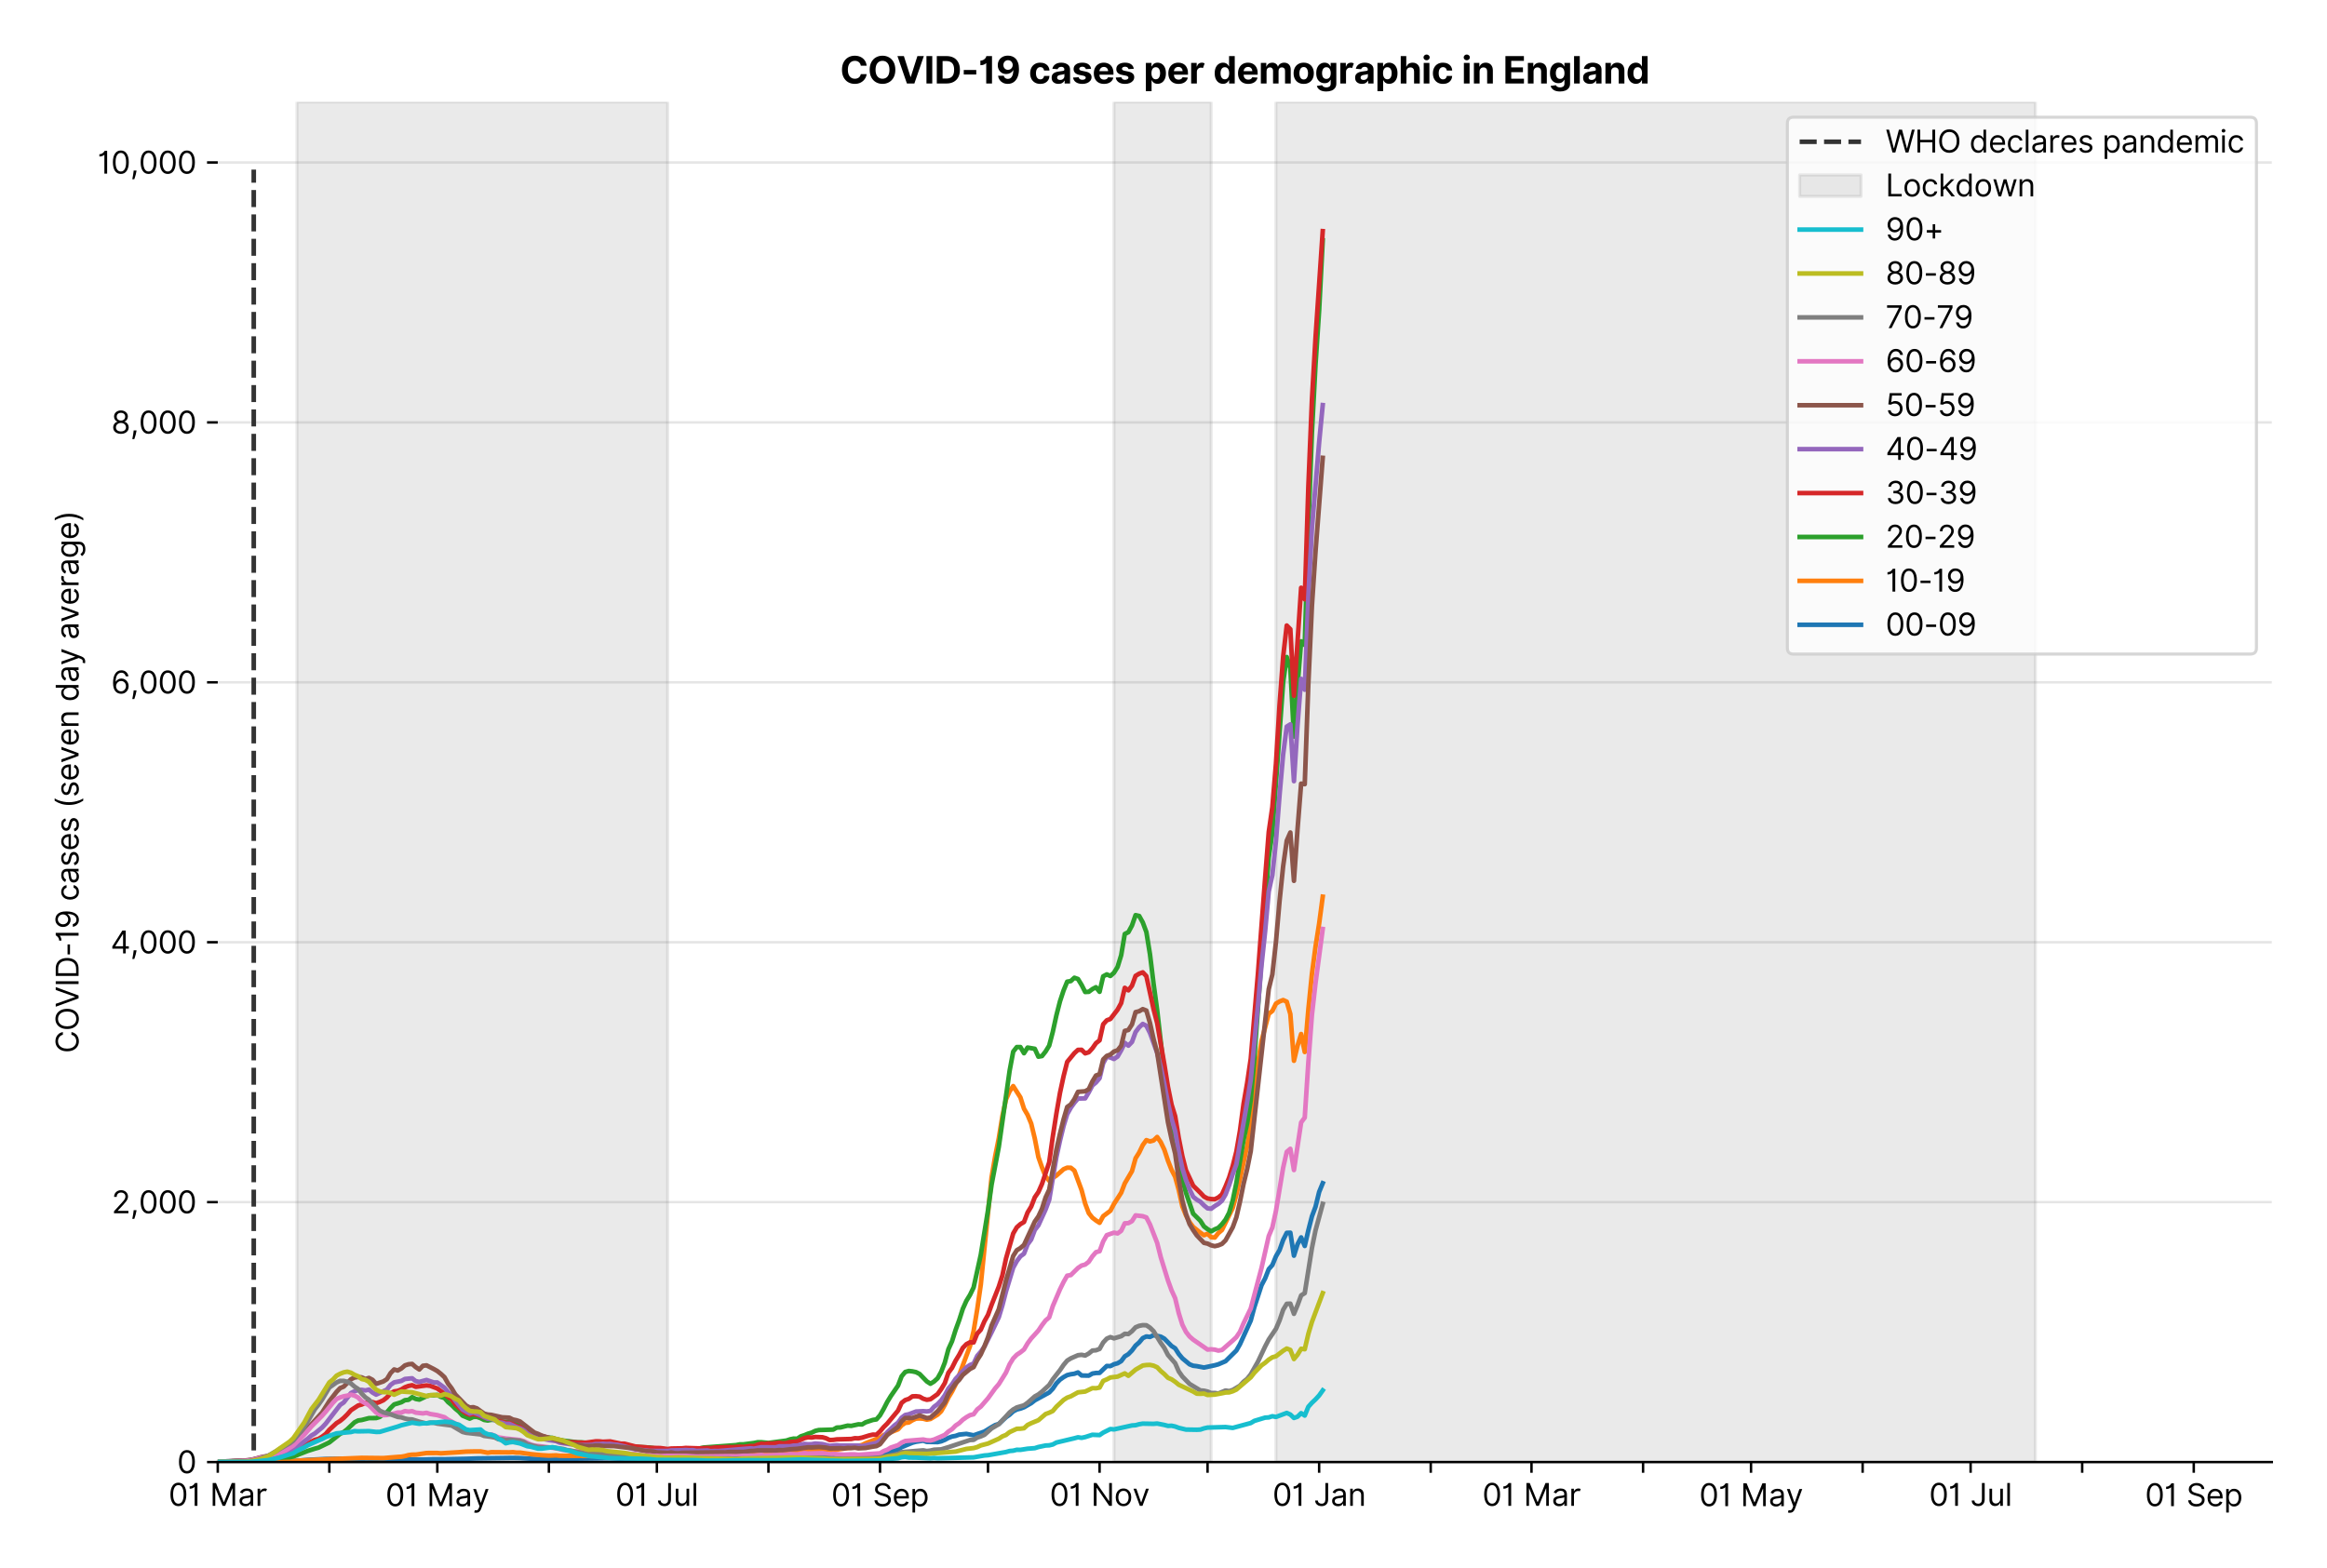 <?xml version="1.0" encoding="utf-8" standalone="no"?>
<!DOCTYPE svg PUBLIC "-//W3C//DTD SVG 1.1//EN"
  "http://www.w3.org/Graphics/SVG/1.1/DTD/svg11.dtd">
<svg version="1.1" viewBox="0 0 758.589 511.234" xmlns="http://www.w3.org/2000/svg" xmlns:xlink="http://www.w3.org/1999/xlink">
 <defs>
  <style type="text/css">*{stroke-linecap:butt;stroke-linejoin:round;}</style>
 </defs>
 <g id="figure_1">
  <g id="patch_1">
   <path d="M 0 511.234 
L 758.589 511.234 
L 758.589 0 
L 0 0 
z
" style="fill:#ffffff;"/>
  </g>
  <g id="axes_1">
   <g id="patch_2">
    <path d="M 70.989 476.745 
L 740.589 476.745 
L 740.589 33.225 
L 70.989 33.225 
z
" style="fill:#ffffff;"/>
   </g>
   <g id="matplotlib.axis_1">
    <g id="xtick_1">
     <g id="line2d_1">
      <defs>
       <path d="M 0 0 
L 0 3.5 
" id="me8e7aaa167" style="stroke:#000000;stroke-width:0.8;"/>
      </defs>
      <g>
       <use style="stroke:#000000;stroke-width:0.8;" x="70.989" xlink:href="#me8e7aaa167" y="476.745"/>
      </g>
     </g>
     <g id="text_1">
      <!-- 01 Mar -->
      <g transform="translate(54.952 491.018)scale(0.1 -0.1)">
       <defs>
        <path d="M 2000 -64 
Q 1230 -64 806 561 
Q 382 1186 382 2327 
Q 382 3459 809 4088 
Q 1236 4718 2000 4718 
Q 2764 4718 3191 4088 
Q 3618 3459 3618 2327 
Q 3618 1186 3194 561 
Q 2771 -64 2000 -64 
z
M 2000 436 
Q 2509 436 2791 927 
Q 3073 1418 3073 2327 
Q 3073 3234 2789 3730 
Q 2505 4227 2000 4227 
Q 1496 4227 1211 3730 
Q 927 3234 927 2327 
Q 927 1418 1210 927 
Q 1493 436 2000 436 
z
" id="Inter-Regular-30" transform="scale(0.016)"/>
        <path d="M 1973 4655 
L 1973 0 
L 1409 0 
L 1409 3836 
L 1373 3836 
Q 1341 3773 1209 3692 
Q 1077 3611 868 3551 
Q 659 3491 391 3491 
L 391 3964 
Q 661 3964 859 4061 
Q 1057 4159 1190 4291 
Q 1323 4423 1392 4529 
Q 1461 4636 1473 4655 
L 1973 4655 
z
" id="Inter-Regular-31" transform="scale(0.016)"/>
        <path id="Inter-Regular-20" transform="scale(0.016)"/>
        <path d="M 564 4655 
L 1236 4655 
L 2818 791 
L 2873 791 
L 4455 4655 
L 5127 4655 
L 5127 0 
L 4600 0 
L 4600 3536 
L 4555 3536 
L 3100 0 
L 2591 0 
L 1136 3536 
L 1091 3536 
L 1091 0 
L 564 0 
L 564 4655 
z
" id="Inter-Regular-4d" transform="scale(0.016)"/>
        <path d="M 1518 -82 
Q 1186 -82 916 44 
Q 646 170 486 410 
Q 327 650 327 991 
Q 327 1291 445 1478 
Q 564 1666 761 1773 
Q 959 1880 1199 1933 
Q 1439 1986 1682 2018 
Q 2000 2059 2199 2080 
Q 2398 2102 2490 2154 
Q 2582 2207 2582 2336 
L 2582 2355 
Q 2582 2691 2399 2877 
Q 2216 3064 1846 3064 
Q 1461 3064 1243 2895 
Q 1025 2727 936 2536 
L 427 2718 
Q 564 3036 792 3214 
Q 1021 3393 1292 3464 
Q 1564 3536 1827 3536 
Q 1996 3536 2215 3496 
Q 2434 3457 2640 3334 
Q 2846 3211 2982 2963 
Q 3118 2716 3118 2300 
L 3118 0 
L 2582 0 
L 2582 473 
L 2555 473 
Q 2500 359 2373 229 
Q 2246 100 2034 9 
Q 1823 -82 1518 -82 
z
M 1600 400 
Q 1918 400 2137 525 
Q 2357 650 2469 847 
Q 2582 1045 2582 1264 
L 2582 1755 
Q 2548 1714 2433 1681 
Q 2318 1648 2169 1624 
Q 2021 1600 1881 1583 
Q 1741 1566 1655 1555 
Q 1446 1527 1265 1467 
Q 1084 1407 974 1287 
Q 864 1168 864 964 
Q 864 684 1072 542 
Q 1280 400 1600 400 
z
" id="Inter-Regular-61" transform="scale(0.016)"/>
        <path d="M 491 0 
L 491 3491 
L 1009 3491 
L 1009 2964 
L 1046 2964 
Q 1139 3223 1389 3384 
Q 1639 3545 1955 3545 
Q 2100 3545 2209 3511 
Q 2318 3477 2400 3418 
L 2218 2964 
Q 2161 2993 2085 3010 
Q 2009 3027 1909 3027 
Q 1527 3027 1277 2794 
Q 1027 2561 1027 2209 
L 1027 0 
L 491 0 
z
" id="Inter-Regular-72" transform="scale(0.016)"/>
       </defs>
       <use xlink:href="#Inter-Regular-30"/>
       <use x="62.5" xlink:href="#Inter-Regular-31"/>
       <use x="106.676" xlink:href="#Inter-Regular-20"/>
       <use x="134.801" xlink:href="#Inter-Regular-4d"/>
       <use x="225.994" xlink:href="#Inter-Regular-61"/>
       <use x="282.386" xlink:href="#Inter-Regular-72"/>
      </g>
     </g>
    </g>
    <g id="xtick_2">
     <g id="line2d_2">
      <g>
       <use style="stroke:#000000;stroke-width:0.8;" x="107.363" xlink:href="#me8e7aaa167" y="476.745"/>
      </g>
     </g>
    </g>
    <g id="xtick_3">
     <g id="line2d_3">
      <g>
       <use style="stroke:#000000;stroke-width:0.8;" x="142.563" xlink:href="#me8e7aaa167" y="476.745"/>
      </g>
     </g>
     <g id="text_2">
      <!-- 01 May -->
      <g transform="translate(125.66 491.117)scale(0.1 -0.1)">
       <defs>
        <path d="M 818 -1355 
Q 682 -1355 575 -1333 
Q 468 -1311 427 -1291 
L 564 -818 
Q 857 -893 1053 -814 
Q 1250 -736 1391 -345 
L 1509 -18 
L 218 3491 
L 800 3491 
L 1764 709 
L 1800 709 
L 2764 3491 
L 3346 3491 
L 1846 -564 
Q 1550 -1355 818 -1355 
z
" id="Inter-Regular-79" transform="scale(0.016)"/>
       </defs>
       <use xlink:href="#Inter-Regular-30"/>
       <use x="62.5" xlink:href="#Inter-Regular-31"/>
       <use x="106.676" xlink:href="#Inter-Regular-20"/>
       <use x="134.801" xlink:href="#Inter-Regular-4d"/>
       <use x="225.994" xlink:href="#Inter-Regular-61"/>
       <use x="282.386" xlink:href="#Inter-Regular-79"/>
      </g>
     </g>
    </g>
    <g id="xtick_4">
     <g id="line2d_4">
      <g>
       <use style="stroke:#000000;stroke-width:0.8;" x="178.937" xlink:href="#me8e7aaa167" y="476.745"/>
      </g>
     </g>
    </g>
    <g id="xtick_5">
     <g id="line2d_5">
      <g>
       <use style="stroke:#000000;stroke-width:0.8;" x="214.137" xlink:href="#me8e7aaa167" y="476.745"/>
      </g>
     </g>
     <g id="text_3">
      <!-- 01 Jul -->
      <g transform="translate(200.593 491.018)scale(0.1 -0.1)">
       <defs>
        <path d="M 2346 4655 
L 2909 4655 
L 2909 1327 
Q 2909 657 2549 296 
Q 2189 -64 1582 -64 
Q 1200 -64 902 76 
Q 605 216 434 475 
Q 264 734 264 1091 
L 818 1091 
Q 818 795 1034 615 
Q 1250 436 1582 436 
Q 1948 436 2147 664 
Q 2346 893 2346 1327 
L 2346 4655 
z
" id="Inter-Regular-4a" transform="scale(0.016)"/>
        <path d="M 2691 1427 
L 2691 3491 
L 3227 3491 
L 3227 0 
L 2691 0 
L 2691 591 
L 2655 591 
Q 2532 325 2273 140 
Q 2014 -45 1618 -45 
Q 1127 -45 809 280 
Q 491 605 491 1273 
L 491 3491 
L 1027 3491 
L 1027 1309 
Q 1027 927 1242 700 
Q 1457 473 1791 473 
Q 1991 473 2199 575 
Q 2407 677 2549 888 
Q 2691 1100 2691 1427 
z
" id="Inter-Regular-75" transform="scale(0.016)"/>
        <path d="M 1027 4655 
L 1027 0 
L 491 0 
L 491 4655 
L 1027 4655 
z
" id="Inter-Regular-6c" transform="scale(0.016)"/>
       </defs>
       <use xlink:href="#Inter-Regular-30"/>
       <use x="62.5" xlink:href="#Inter-Regular-31"/>
       <use x="106.676" xlink:href="#Inter-Regular-20"/>
       <use x="134.801" xlink:href="#Inter-Regular-4a"/>
       <use x="189.063" xlink:href="#Inter-Regular-75"/>
       <use x="247.159" xlink:href="#Inter-Regular-6c"/>
      </g>
     </g>
    </g>
    <g id="xtick_6">
     <g id="line2d_6">
      <g>
       <use style="stroke:#000000;stroke-width:0.8;" x="250.51" xlink:href="#me8e7aaa167" y="476.745"/>
      </g>
     </g>
    </g>
    <g id="xtick_7">
     <g id="line2d_7">
      <g>
       <use style="stroke:#000000;stroke-width:0.8;" x="286.884" xlink:href="#me8e7aaa167" y="476.745"/>
      </g>
     </g>
     <g id="text_4">
      <!-- 01 Sep -->
      <g transform="translate(270.996 491.117)scale(0.1 -0.1)">
       <defs>
        <path d="M 3109 3491 
Q 3068 3836 2777 4027 
Q 2486 4218 2064 4218 
Q 1600 4218 1318 3999 
Q 1036 3780 1036 3445 
Q 1036 3195 1189 3042 
Q 1343 2889 1553 2803 
Q 1764 2718 1936 2673 
L 2409 2545 
Q 2591 2498 2815 2414 
Q 3039 2330 3244 2185 
Q 3450 2041 3584 1816 
Q 3718 1591 3718 1264 
Q 3718 886 3521 581 
Q 3325 277 2949 97 
Q 2573 -82 2036 -82 
Q 1286 -82 845 272 
Q 405 627 364 1200 
L 946 1200 
Q 968 936 1124 764 
Q 1280 593 1519 510 
Q 1759 427 2036 427 
Q 2359 427 2616 533 
Q 2873 639 3023 828 
Q 3173 1018 3173 1273 
Q 3173 1505 3043 1650 
Q 2914 1795 2702 1886 
Q 2491 1977 2246 2045 
L 1673 2209 
Q 1127 2366 809 2657 
Q 491 2948 491 3418 
Q 491 3809 703 4101 
Q 916 4393 1276 4555 
Q 1636 4718 2082 4718 
Q 2532 4718 2882 4558 
Q 3232 4398 3437 4120 
Q 3643 3843 3655 3491 
L 3109 3491 
z
" id="Inter-Regular-53" transform="scale(0.016)"/>
        <path d="M 1955 -73 
Q 1450 -73 1085 151 
Q 721 375 524 778 
Q 327 1182 327 1718 
Q 327 2255 524 2665 
Q 721 3075 1074 3305 
Q 1427 3536 1900 3536 
Q 2173 3536 2439 3445 
Q 2705 3355 2923 3151 
Q 3141 2948 3270 2614 
Q 3400 2280 3400 1791 
L 3400 1564 
L 866 1564 
Q 884 1005 1183 707 
Q 1482 409 1955 409 
Q 2271 409 2498 545 
Q 2725 682 2827 955 
L 3346 809 
Q 3223 414 2854 170 
Q 2486 -73 1955 -73 
z
M 866 2027 
L 2855 2027 
Q 2855 2470 2595 2762 
Q 2336 3055 1900 3055 
Q 1593 3055 1368 2911 
Q 1143 2768 1013 2533 
Q 884 2298 866 2027 
z
" id="Inter-Regular-65" transform="scale(0.016)"/>
        <path d="M 491 -1309 
L 491 3491 
L 1009 3491 
L 1009 2936 
L 1073 2936 
Q 1132 3027 1237 3169 
Q 1343 3311 1542 3423 
Q 1741 3536 2082 3536 
Q 2523 3536 2859 3315 
Q 3196 3095 3384 2690 
Q 3573 2286 3573 1736 
Q 3573 1182 3384 776 
Q 3196 370 2861 148 
Q 2527 -73 2091 -73 
Q 1755 -73 1552 39 
Q 1350 152 1241 296 
Q 1132 441 1073 536 
L 1027 536 
L 1027 -1309 
L 491 -1309 
z
M 1018 1745 
Q 1018 1152 1276 780 
Q 1534 409 2018 409 
Q 2355 409 2581 587 
Q 2807 766 2921 1069 
Q 3036 1373 3036 1745 
Q 3036 2114 2923 2410 
Q 2811 2707 2585 2881 
Q 2359 3055 2018 3055 
Q 1527 3055 1272 2693 
Q 1018 2332 1018 1745 
z
" id="Inter-Regular-70" transform="scale(0.016)"/>
       </defs>
       <use xlink:href="#Inter-Regular-30"/>
       <use x="62.5" xlink:href="#Inter-Regular-31"/>
       <use x="106.676" xlink:href="#Inter-Regular-20"/>
       <use x="134.801" xlink:href="#Inter-Regular-53"/>
       <use x="198.58" xlink:href="#Inter-Regular-65"/>
       <use x="256.818" xlink:href="#Inter-Regular-70"/>
      </g>
     </g>
    </g>
    <g id="xtick_8">
     <g id="line2d_8">
      <g>
       <use style="stroke:#000000;stroke-width:0.8;" x="322.084" xlink:href="#me8e7aaa167" y="476.745"/>
      </g>
     </g>
    </g>
    <g id="xtick_9">
     <g id="line2d_9">
      <g>
       <use style="stroke:#000000;stroke-width:0.8;" x="358.458" xlink:href="#me8e7aaa167" y="476.745"/>
      </g>
     </g>
     <g id="text_5">
      <!-- 01 Nov -->
      <g transform="translate(342.187 491.018)scale(0.1 -0.1)">
       <defs>
        <path d="M 4255 4655 
L 4255 0 
L 3709 0 
L 1173 3655 
L 1127 3655 
L 1127 0 
L 564 0 
L 564 4655 
L 1109 4655 
L 3655 991 
L 3700 991 
L 3700 4655 
L 4255 4655 
z
" id="Inter-Regular-4e" transform="scale(0.016)"/>
        <path d="M 1909 -73 
Q 1436 -73 1080 152 
Q 725 377 526 781 
Q 327 1186 327 1727 
Q 327 2273 526 2679 
Q 725 3086 1080 3311 
Q 1436 3536 1909 3536 
Q 2382 3536 2737 3311 
Q 3093 3086 3292 2679 
Q 3491 2273 3491 1727 
Q 3491 1186 3292 781 
Q 3093 377 2737 152 
Q 2382 -73 1909 -73 
z
M 1909 409 
Q 2268 409 2500 593 
Q 2732 777 2843 1077 
Q 2955 1377 2955 1727 
Q 2955 2077 2843 2379 
Q 2732 2682 2500 2868 
Q 2268 3055 1909 3055 
Q 1550 3055 1318 2868 
Q 1086 2682 975 2379 
Q 864 2077 864 1727 
Q 864 1377 975 1077 
Q 1086 777 1318 593 
Q 1550 409 1909 409 
z
" id="Inter-Regular-6f" transform="scale(0.016)"/>
        <path d="M 3346 3491 
L 2055 0 
L 1509 0 
L 218 3491 
L 800 3491 
L 1764 709 
L 1800 709 
L 2764 3491 
L 3346 3491 
z
" id="Inter-Regular-76" transform="scale(0.016)"/>
       </defs>
       <use xlink:href="#Inter-Regular-30"/>
       <use x="62.5" xlink:href="#Inter-Regular-31"/>
       <use x="106.676" xlink:href="#Inter-Regular-20"/>
       <use x="134.801" xlink:href="#Inter-Regular-4e"/>
       <use x="210.085" xlink:href="#Inter-Regular-6f"/>
       <use x="269.744" xlink:href="#Inter-Regular-76"/>
      </g>
     </g>
    </g>
    <g id="xtick_10">
     <g id="line2d_10">
      <g>
       <use style="stroke:#000000;stroke-width:0.8;" x="393.658" xlink:href="#me8e7aaa167" y="476.745"/>
      </g>
     </g>
    </g>
    <g id="xtick_11">
     <g id="line2d_11">
      <g>
       <use style="stroke:#000000;stroke-width:0.8;" x="430.032" xlink:href="#me8e7aaa167" y="476.745"/>
      </g>
     </g>
     <g id="text_6">
      <!-- 01 Jan -->
      <g transform="translate(414.832 491.018)scale(0.1 -0.1)">
       <defs>
        <path d="M 1027 2100 
L 1027 0 
L 491 0 
L 491 3491 
L 1009 3491 
L 1009 2945 
L 1055 2945 
Q 1177 3211 1427 3373 
Q 1677 3536 2073 3536 
Q 2602 3536 2928 3211 
Q 3255 2886 3255 2218 
L 3255 0 
L 2718 0 
L 2718 2182 
Q 2718 2593 2504 2824 
Q 2291 3055 1918 3055 
Q 1534 3055 1280 2806 
Q 1027 2557 1027 2100 
z
" id="Inter-Regular-6e" transform="scale(0.016)"/>
       </defs>
       <use xlink:href="#Inter-Regular-30"/>
       <use x="62.5" xlink:href="#Inter-Regular-31"/>
       <use x="106.676" xlink:href="#Inter-Regular-20"/>
       <use x="134.801" xlink:href="#Inter-Regular-4a"/>
       <use x="189.063" xlink:href="#Inter-Regular-61"/>
       <use x="245.455" xlink:href="#Inter-Regular-6e"/>
      </g>
     </g>
    </g>
    <g id="xtick_12">
     <g id="line2d_12">
      <g>
       <use style="stroke:#000000;stroke-width:0.8;" x="466.405" xlink:href="#me8e7aaa167" y="476.745"/>
      </g>
     </g>
    </g>
    <g id="xtick_13">
     <g id="line2d_13">
      <g>
       <use style="stroke:#000000;stroke-width:0.8;" x="499.259" xlink:href="#me8e7aaa167" y="476.745"/>
      </g>
     </g>
     <g id="text_7">
      <!-- 01 Mar -->
      <g transform="translate(483.222 491.018)scale(0.1 -0.1)">
       <use xlink:href="#Inter-Regular-30"/>
       <use x="62.5" xlink:href="#Inter-Regular-31"/>
       <use x="106.676" xlink:href="#Inter-Regular-20"/>
       <use x="134.801" xlink:href="#Inter-Regular-4d"/>
       <use x="225.994" xlink:href="#Inter-Regular-61"/>
       <use x="282.386" xlink:href="#Inter-Regular-72"/>
      </g>
     </g>
    </g>
    <g id="xtick_14">
     <g id="line2d_14">
      <g>
       <use style="stroke:#000000;stroke-width:0.8;" x="535.632" xlink:href="#me8e7aaa167" y="476.745"/>
      </g>
     </g>
    </g>
    <g id="xtick_15">
     <g id="line2d_15">
      <g>
       <use style="stroke:#000000;stroke-width:0.8;" x="570.833" xlink:href="#me8e7aaa167" y="476.745"/>
      </g>
     </g>
     <g id="text_8">
      <!-- 01 May -->
      <g transform="translate(553.93 491.117)scale(0.1 -0.1)">
       <use xlink:href="#Inter-Regular-30"/>
       <use x="62.5" xlink:href="#Inter-Regular-31"/>
       <use x="106.676" xlink:href="#Inter-Regular-20"/>
       <use x="134.801" xlink:href="#Inter-Regular-4d"/>
       <use x="225.994" xlink:href="#Inter-Regular-61"/>
       <use x="282.386" xlink:href="#Inter-Regular-79"/>
      </g>
     </g>
    </g>
    <g id="xtick_16">
     <g id="line2d_16">
      <g>
       <use style="stroke:#000000;stroke-width:0.8;" x="607.206" xlink:href="#me8e7aaa167" y="476.745"/>
      </g>
     </g>
    </g>
    <g id="xtick_17">
     <g id="line2d_17">
      <g>
       <use style="stroke:#000000;stroke-width:0.8;" x="642.407" xlink:href="#me8e7aaa167" y="476.745"/>
      </g>
     </g>
     <g id="text_9">
      <!-- 01 Jul -->
      <g transform="translate(628.863 491.018)scale(0.1 -0.1)">
       <use xlink:href="#Inter-Regular-30"/>
       <use x="62.5" xlink:href="#Inter-Regular-31"/>
       <use x="106.676" xlink:href="#Inter-Regular-20"/>
       <use x="134.801" xlink:href="#Inter-Regular-4a"/>
       <use x="189.063" xlink:href="#Inter-Regular-75"/>
       <use x="247.159" xlink:href="#Inter-Regular-6c"/>
      </g>
     </g>
    </g>
    <g id="xtick_18">
     <g id="line2d_18">
      <g>
       <use style="stroke:#000000;stroke-width:0.8;" x="678.78" xlink:href="#me8e7aaa167" y="476.745"/>
      </g>
     </g>
    </g>
    <g id="xtick_19">
     <g id="line2d_19">
      <g>
       <use style="stroke:#000000;stroke-width:0.8;" x="715.154" xlink:href="#me8e7aaa167" y="476.745"/>
      </g>
     </g>
     <g id="text_10">
      <!-- 01 Sep -->
      <g transform="translate(699.266 491.117)scale(0.1 -0.1)">
       <use xlink:href="#Inter-Regular-30"/>
       <use x="62.5" xlink:href="#Inter-Regular-31"/>
       <use x="106.676" xlink:href="#Inter-Regular-20"/>
       <use x="134.801" xlink:href="#Inter-Regular-53"/>
       <use x="198.58" xlink:href="#Inter-Regular-65"/>
       <use x="256.818" xlink:href="#Inter-Regular-70"/>
      </g>
     </g>
    </g>
   </g>
   <g id="matplotlib.axis_2">
    <g id="ytick_1">
     <g id="line2d_20">
      <path clip-path="url(#p7f87a896e8)" d="M 70.989 476.745 
L 740.589 476.745 
" style="fill:none;stroke:#e5e5e5;stroke-linecap:square;stroke-width:0.8;"/>
     </g>
     <g id="line2d_21">
      <defs>
       <path d="M 0 0 
L -3.5 0 
" id="mbe29c05a9c" style="stroke:#000000;stroke-width:0.8;"/>
      </defs>
      <g>
       <use style="stroke:#000000;stroke-width:0.8;" x="70.989" xlink:href="#mbe29c05a9c" y="476.745"/>
      </g>
     </g>
     <g id="text_11">
      <!-- 0 -->
      <g transform="translate(57.739 480.382)scale(0.1 -0.1)">
       <use xlink:href="#Inter-Regular-30"/>
      </g>
     </g>
    </g>
    <g id="ytick_2">
     <g id="line2d_22">
      <path clip-path="url(#p7f87a896e8)" d="M 70.989 391.993 
L 740.589 391.993 
" style="fill:none;stroke:#e5e5e5;stroke-linecap:square;stroke-width:0.8;"/>
     </g>
     <g id="line2d_23">
      <g>
       <use style="stroke:#000000;stroke-width:0.8;" x="70.989" xlink:href="#mbe29c05a9c" y="391.993"/>
      </g>
     </g>
     <g id="text_12">
      <!-- 2,000 -->
      <g transform="translate(36.389 395.629)scale(0.1 -0.1)">
       <defs>
        <path d="M 482 0 
L 482 409 
L 2018 2091 
Q 2289 2386 2464 2605 
Q 2639 2825 2724 3019 
Q 2809 3214 2809 3427 
Q 2809 3795 2553 4011 
Q 2298 4227 1918 4227 
Q 1514 4227 1275 3985 
Q 1036 3743 1036 3345 
L 500 3345 
Q 500 3755 688 4064 
Q 877 4373 1203 4545 
Q 1530 4718 1936 4718 
Q 2346 4718 2661 4545 
Q 2977 4373 3156 4079 
Q 3336 3786 3336 3427 
Q 3336 3170 3244 2926 
Q 3152 2682 2926 2383 
Q 2700 2084 2300 1655 
L 1255 536 
L 1255 500 
L 3418 500 
L 3418 0 
L 482 0 
z
" id="Inter-Regular-32" transform="scale(0.016)"/>
        <path d="M 1291 636 
L 1255 391 
Q 1216 132 1137 -163 
Q 1059 -459 975 -720 
Q 891 -982 836 -1136 
L 427 -1136 
Q 457 -991 504 -752 
Q 552 -514 601 -219 
Q 650 75 682 382 
L 709 636 
L 1291 636 
z
" id="Inter-Regular-2c" transform="scale(0.016)"/>
       </defs>
       <use xlink:href="#Inter-Regular-32"/>
       <use x="60.511" xlink:href="#Inter-Regular-2c"/>
       <use x="88.494" xlink:href="#Inter-Regular-30"/>
       <use x="150.994" xlink:href="#Inter-Regular-30"/>
       <use x="213.494" xlink:href="#Inter-Regular-30"/>
      </g>
     </g>
    </g>
    <g id="ytick_3">
     <g id="line2d_24">
      <path clip-path="url(#p7f87a896e8)" d="M 70.989 307.24 
L 740.589 307.24 
" style="fill:none;stroke:#e5e5e5;stroke-linecap:square;stroke-width:0.8;"/>
     </g>
     <g id="line2d_25">
      <g>
       <use style="stroke:#000000;stroke-width:0.8;" x="70.989" xlink:href="#mbe29c05a9c" y="307.24"/>
      </g>
     </g>
     <g id="text_13">
      <!-- 4,000 -->
      <g transform="translate(36.02 310.877)scale(0.1 -0.1)">
       <defs>
        <path d="M 373 955 
L 373 1418 
L 2418 4655 
L 3100 4655 
L 3100 1455 
L 3736 1455 
L 3736 955 
L 3100 955 
L 3100 0 
L 2564 0 
L 2564 955 
L 373 955 
z
M 2564 1455 
L 2564 3936 
L 2527 3936 
L 982 1491 
L 982 1455 
L 2564 1455 
z
" id="Inter-Regular-34" transform="scale(0.016)"/>
       </defs>
       <use xlink:href="#Inter-Regular-34"/>
       <use x="64.205" xlink:href="#Inter-Regular-2c"/>
       <use x="92.188" xlink:href="#Inter-Regular-30"/>
       <use x="154.688" xlink:href="#Inter-Regular-30"/>
       <use x="217.188" xlink:href="#Inter-Regular-30"/>
      </g>
     </g>
    </g>
    <g id="ytick_4">
     <g id="line2d_26">
      <path clip-path="url(#p7f87a896e8)" d="M 70.989 222.488 
L 740.589 222.488 
" style="fill:none;stroke:#e5e5e5;stroke-linecap:square;stroke-width:0.8;"/>
     </g>
     <g id="line2d_27">
      <g>
       <use style="stroke:#000000;stroke-width:0.8;" x="70.989" xlink:href="#mbe29c05a9c" y="222.488"/>
      </g>
     </g>
     <g id="text_14">
      <!-- 6,000 -->
      <g transform="translate(36.205 226.124)scale(0.1 -0.1)">
       <defs>
        <path d="M 2027 -64 
Q 1741 -59 1454 45 
Q 1168 150 932 399 
Q 696 648 552 1074 
Q 409 1500 409 2145 
Q 409 3386 861 4056 
Q 1314 4727 2100 4727 
Q 2686 4727 3073 4384 
Q 3461 4041 3546 3491 
L 2991 3491 
Q 2914 3811 2691 4019 
Q 2468 4227 2100 4227 
Q 1559 4227 1249 3755 
Q 939 3284 936 2427 
L 973 2427 
Q 1164 2716 1461 2880 
Q 1759 3045 2118 3045 
Q 2518 3045 2850 2846 
Q 3182 2648 3382 2299 
Q 3582 1950 3582 1500 
Q 3582 1068 3389 710 
Q 3196 352 2847 142 
Q 2498 -68 2027 -64 
z
M 2027 436 
Q 2314 436 2542 579 
Q 2771 723 2903 964 
Q 3036 1205 3036 1500 
Q 3036 1789 2908 2026 
Q 2780 2264 2556 2404 
Q 2332 2545 2046 2545 
Q 1757 2545 1525 2397 
Q 1293 2250 1157 2010 
Q 1021 1770 1018 1491 
Q 1018 1214 1149 973 
Q 1280 732 1508 584 
Q 1736 436 2027 436 
z
" id="Inter-Regular-36" transform="scale(0.016)"/>
       </defs>
       <use xlink:href="#Inter-Regular-36"/>
       <use x="62.358" xlink:href="#Inter-Regular-2c"/>
       <use x="90.341" xlink:href="#Inter-Regular-30"/>
       <use x="152.841" xlink:href="#Inter-Regular-30"/>
       <use x="215.341" xlink:href="#Inter-Regular-30"/>
      </g>
     </g>
    </g>
    <g id="ytick_5">
     <g id="line2d_28">
      <path clip-path="url(#p7f87a896e8)" d="M 70.989 137.735 
L 740.589 137.735 
" style="fill:none;stroke:#e5e5e5;stroke-linecap:square;stroke-width:0.8;"/>
     </g>
     <g id="line2d_29">
      <g>
       <use style="stroke:#000000;stroke-width:0.8;" x="70.989" xlink:href="#mbe29c05a9c" y="137.735"/>
      </g>
     </g>
     <g id="text_15">
      <!-- 8,000 -->
      <g transform="translate(36.275 141.372)scale(0.1 -0.1)">
       <defs>
        <path d="M 1973 -64 
Q 1505 -64 1147 103 
Q 789 270 589 564 
Q 389 859 391 1236 
Q 389 1532 507 1783 
Q 625 2034 830 2203 
Q 1036 2373 1291 2418 
L 1291 2445 
Q 957 2532 759 2821 
Q 561 3111 564 3482 
Q 561 3836 743 4115 
Q 925 4395 1244 4556 
Q 1564 4718 1973 4718 
Q 2377 4718 2695 4556 
Q 3014 4395 3197 4115 
Q 3380 3836 3382 3482 
Q 3380 3111 3181 2821 
Q 2982 2532 2655 2445 
L 2655 2418 
Q 2907 2373 3109 2203 
Q 3311 2034 3431 1783 
Q 3552 1532 3555 1236 
Q 3552 859 3351 564 
Q 3150 270 2794 103 
Q 2439 -64 1973 -64 
z
M 1973 436 
Q 2446 436 2722 662 
Q 2998 889 3000 1264 
Q 2998 1527 2864 1729 
Q 2730 1932 2499 2048 
Q 2268 2164 1973 2164 
Q 1675 2164 1442 2048 
Q 1209 1932 1076 1729 
Q 943 1527 946 1264 
Q 943 889 1218 662 
Q 1493 436 1973 436 
z
M 1973 2645 
Q 2348 2645 2591 2864 
Q 2834 3084 2836 3445 
Q 2834 3800 2596 4013 
Q 2359 4227 1973 4227 
Q 1582 4227 1344 4013 
Q 1107 3800 1109 3445 
Q 1107 3084 1349 2864 
Q 1591 2645 1973 2645 
z
" id="Inter-Regular-38" transform="scale(0.016)"/>
       </defs>
       <use xlink:href="#Inter-Regular-38"/>
       <use x="61.648" xlink:href="#Inter-Regular-2c"/>
       <use x="89.631" xlink:href="#Inter-Regular-30"/>
       <use x="152.131" xlink:href="#Inter-Regular-30"/>
       <use x="214.631" xlink:href="#Inter-Regular-30"/>
      </g>
     </g>
    </g>
    <g id="ytick_6">
     <g id="line2d_30">
      <path clip-path="url(#p7f87a896e8)" d="M 70.989 52.983 
L 740.589 52.983 
" style="fill:none;stroke:#e5e5e5;stroke-linecap:square;stroke-width:0.8;"/>
     </g>
     <g id="line2d_31">
      <g>
       <use style="stroke:#000000;stroke-width:0.8;" x="70.989" xlink:href="#mbe29c05a9c" y="52.983"/>
      </g>
     </g>
     <g id="text_16">
      <!-- 10,000 -->
      <g transform="translate(31.773 56.619)scale(0.1 -0.1)">
       <use xlink:href="#Inter-Regular-31"/>
       <use x="44.176" xlink:href="#Inter-Regular-30"/>
       <use x="106.676" xlink:href="#Inter-Regular-2c"/>
       <use x="134.659" xlink:href="#Inter-Regular-30"/>
       <use x="197.159" xlink:href="#Inter-Regular-30"/>
       <use x="259.659" xlink:href="#Inter-Regular-30"/>
      </g>
     </g>
    </g>
    <g id="text_17">
     <!-- COVID-19 cases (seven day average) -->
     <g transform="translate(25.614 343.418)rotate(-90)scale(0.1 -0.1)">
      <defs>
       <path d="M 4309 3200 
L 3746 3200 
Q 3677 3523 3484 3743 
Q 3291 3964 3018 4077 
Q 2746 4191 2436 4191 
Q 2014 4191 1672 3977 
Q 1330 3764 1128 3348 
Q 927 2932 927 2327 
Q 927 1723 1128 1307 
Q 1330 891 1672 677 
Q 2014 464 2436 464 
Q 2746 464 3018 577 
Q 3291 691 3484 911 
Q 3677 1132 3746 1455 
L 4309 1455 
Q 4223 977 3957 637 
Q 3691 298 3298 117 
Q 2905 -64 2436 -64 
Q 1841 -64 1377 227 
Q 914 518 648 1054 
Q 382 1591 382 2327 
Q 382 3064 648 3600 
Q 914 4136 1377 4427 
Q 1841 4718 2436 4718 
Q 2905 4718 3298 4537 
Q 3691 4357 3957 4017 
Q 4223 3677 4309 3200 
z
" id="Inter-Regular-43" transform="scale(0.016)"/>
       <path d="M 4491 2327 
Q 4491 1591 4225 1054 
Q 3959 518 3495 227 
Q 3032 -64 2436 -64 
Q 1841 -64 1377 227 
Q 914 518 648 1054 
Q 382 1591 382 2327 
Q 382 3064 648 3600 
Q 914 4136 1377 4427 
Q 1841 4718 2436 4718 
Q 3032 4718 3495 4427 
Q 3959 4136 4225 3600 
Q 4491 3064 4491 2327 
z
M 3946 2327 
Q 3946 2932 3744 3348 
Q 3543 3764 3201 3977 
Q 2859 4191 2436 4191 
Q 2014 4191 1672 3977 
Q 1330 3764 1128 3348 
Q 927 2932 927 2327 
Q 927 1723 1128 1307 
Q 1330 891 1672 677 
Q 2014 464 2436 464 
Q 2859 464 3201 677 
Q 3543 891 3744 1307 
Q 3946 1723 3946 2327 
z
" id="Inter-Regular-4f" transform="scale(0.016)"/>
       <path d="M 755 4655 
L 2136 736 
L 2191 736 
L 3573 4655 
L 4164 4655 
L 2455 0 
L 1873 0 
L 164 4655 
L 755 4655 
z
" id="Inter-Regular-56" transform="scale(0.016)"/>
       <path d="M 1127 4655 
L 1127 0 
L 564 0 
L 564 4655 
L 1127 4655 
z
" id="Inter-Regular-49" transform="scale(0.016)"/>
       <path d="M 2000 0 
L 564 0 
L 564 4655 
L 2064 4655 
Q 2741 4655 3223 4376 
Q 3705 4098 3961 3578 
Q 4218 3059 4218 2336 
Q 4218 1609 3959 1085 
Q 3700 561 3204 280 
Q 2709 0 2000 0 
z
M 1127 500 
L 1964 500 
Q 2830 500 3251 992 
Q 3673 1484 3673 2336 
Q 3673 3182 3259 3668 
Q 2846 4155 2027 4155 
L 1127 4155 
L 1127 500 
z
" id="Inter-Regular-44" transform="scale(0.016)"/>
       <path d="M 2491 2245 
L 2491 1745 
L 455 1745 
L 455 2245 
L 2491 2245 
z
" id="Inter-Regular-2d" transform="scale(0.016)"/>
       <path d="M 1964 4727 
Q 2250 4725 2536 4618 
Q 2823 4511 3059 4263 
Q 3296 4016 3439 3590 
Q 3582 3164 3582 2518 
Q 3582 1277 3128 606 
Q 2675 -64 1891 -64 
Q 1305 -64 916 278 
Q 527 620 446 1173 
L 1000 1173 
Q 1075 852 1299 644 
Q 1523 436 1891 436 
Q 2430 436 2742 906 
Q 3055 1377 3055 2236 
L 3018 2236 
Q 2827 1950 2530 1784 
Q 2234 1618 1873 1618 
Q 1473 1618 1140 1817 
Q 807 2016 608 2365 
Q 409 2714 409 3164 
Q 409 3595 601 3952 
Q 793 4309 1142 4520 
Q 1491 4732 1964 4727 
z
M 1964 4227 
Q 1677 4227 1449 4084 
Q 1221 3941 1088 3700 
Q 955 3459 955 3164 
Q 955 2873 1083 2635 
Q 1211 2398 1435 2258 
Q 1659 2118 1946 2118 
Q 2232 2118 2465 2266 
Q 2698 2414 2835 2654 
Q 2973 2895 2973 3173 
Q 2973 3450 2842 3691 
Q 2711 3932 2483 4079 
Q 2255 4227 1964 4227 
z
" id="Inter-Regular-39" transform="scale(0.016)"/>
       <path d="M 1909 -73 
Q 1418 -73 1063 159 
Q 709 391 518 798 
Q 327 1205 327 1727 
Q 327 2259 524 2667 
Q 721 3075 1074 3305 
Q 1427 3536 1900 3536 
Q 2268 3536 2563 3400 
Q 2859 3264 3047 3018 
Q 3236 2773 3282 2445 
L 2746 2445 
Q 2684 2684 2474 2869 
Q 2264 3055 1909 3055 
Q 1439 3055 1151 2697 
Q 864 2339 864 1745 
Q 864 1139 1148 774 
Q 1432 409 1909 409 
Q 2223 409 2447 570 
Q 2671 732 2746 1018 
L 3282 1018 
Q 3236 709 3058 462 
Q 2880 216 2588 71 
Q 2296 -73 1909 -73 
z
" id="Inter-Regular-63" transform="scale(0.016)"/>
       <path d="M 2964 2709 
L 2482 2573 
Q 2411 2755 2245 2914 
Q 2080 3073 1727 3073 
Q 1407 3073 1194 2926 
Q 982 2780 982 2555 
Q 982 2355 1127 2239 
Q 1273 2123 1582 2045 
L 2100 1918 
Q 3027 1691 3027 973 
Q 3027 673 2855 436 
Q 2684 200 2377 63 
Q 2071 -73 1664 -73 
Q 1130 -73 780 159 
Q 430 391 336 836 
L 846 964 
Q 989 400 1655 400 
Q 2030 400 2251 560 
Q 2473 720 2473 945 
Q 2473 1316 1955 1436 
L 1373 1573 
Q 893 1686 669 1926 
Q 446 2166 446 2527 
Q 446 2823 613 3050 
Q 780 3277 1069 3406 
Q 1359 3536 1727 3536 
Q 2246 3536 2542 3309 
Q 2839 3082 2964 2709 
z
" id="Inter-Regular-73" transform="scale(0.016)"/>
       <path d="M 682 1964 
Q 682 2823 906 3544 
Q 1130 4266 1546 4873 
L 2018 4873 
Q 1800 4573 1623 4095 
Q 1446 3618 1341 3061 
Q 1236 2505 1236 1964 
Q 1236 1423 1341 866 
Q 1446 309 1623 -168 
Q 1800 -645 2018 -945 
L 1546 -945 
Q 1130 -339 906 383 
Q 682 1105 682 1964 
z
" id="Inter-Regular-28" transform="scale(0.016)"/>
       <path d="M 1809 -73 
Q 1373 -73 1039 148 
Q 705 370 516 776 
Q 327 1182 327 1736 
Q 327 2286 516 2690 
Q 705 3095 1041 3315 
Q 1377 3536 1818 3536 
Q 2159 3536 2358 3423 
Q 2557 3311 2662 3169 
Q 2768 3027 2827 2936 
L 2873 2936 
L 2873 4655 
L 3409 4655 
L 3409 0 
L 2891 0 
L 2891 536 
L 2827 536 
Q 2768 441 2659 296 
Q 2550 152 2348 39 
Q 2146 -73 1809 -73 
z
M 1882 409 
Q 2366 409 2624 780 
Q 2882 1152 2882 1745 
Q 2882 2332 2627 2693 
Q 2373 3055 1882 3055 
Q 1541 3055 1315 2881 
Q 1089 2707 976 2410 
Q 864 2114 864 1745 
Q 864 1373 978 1069 
Q 1093 766 1319 587 
Q 1546 409 1882 409 
z
" id="Inter-Regular-64" transform="scale(0.016)"/>
       <path d="M 1900 -1382 
Q 1316 -1382 976 -1169 
Q 636 -957 473 -682 
L 900 -382 
Q 973 -477 1084 -601 
Q 1196 -725 1390 -817 
Q 1584 -909 1900 -909 
Q 2323 -909 2598 -704 
Q 2873 -500 2873 -64 
L 2873 645 
L 2827 645 
Q 2768 550 2660 410 
Q 2552 270 2351 162 
Q 2150 55 1809 55 
Q 1386 55 1051 255 
Q 716 455 521 836 
Q 327 1218 327 1764 
Q 327 2300 516 2699 
Q 705 3098 1041 3317 
Q 1377 3536 1818 3536 
Q 2159 3536 2360 3423 
Q 2561 3311 2669 3169 
Q 2777 3027 2836 2936 
L 2891 2936 
L 2891 3491 
L 3409 3491 
L 3409 -100 
Q 3409 -550 3205 -833 
Q 3002 -1116 2660 -1249 
Q 2318 -1382 1900 -1382 
z
M 1882 536 
Q 2366 536 2624 864 
Q 2882 1193 2882 1773 
Q 2882 2339 2627 2697 
Q 2373 3055 1882 3055 
Q 1541 3055 1315 2882 
Q 1089 2709 976 2418 
Q 864 2127 864 1773 
Q 864 1227 1120 881 
Q 1377 536 1882 536 
z
" id="Inter-Regular-67" transform="scale(0.016)"/>
       <path d="M 1638 1940 
Q 1638 1081 1414 359 
Q 1191 -362 775 -969 
L 302 -969 
Q 520 -669 697 -191 
Q 875 286 979 842 
Q 1084 1399 1084 1940 
Q 1084 2481 979 3038 
Q 875 3595 697 4072 
Q 520 4549 302 4849 
L 775 4849 
Q 1191 4243 1414 3521 
Q 1638 2799 1638 1940 
z
" id="Inter-Regular-29" transform="scale(0.016)"/>
      </defs>
      <use xlink:href="#Inter-Regular-43"/>
      <use x="72.727" xlink:href="#Inter-Regular-4f"/>
      <use x="148.864" xlink:href="#Inter-Regular-56"/>
      <use x="216.477" xlink:href="#Inter-Regular-49"/>
      <use x="242.898" xlink:href="#Inter-Regular-44"/>
      <use x="314.773" xlink:href="#Inter-Regular-2d"/>
      <use x="360.796" xlink:href="#Inter-Regular-31"/>
      <use x="404.972" xlink:href="#Inter-Regular-39"/>
      <use x="467.33" xlink:href="#Inter-Regular-20"/>
      <use x="495.455" xlink:href="#Inter-Regular-63"/>
      <use x="551.279" xlink:href="#Inter-Regular-61"/>
      <use x="607.671" xlink:href="#Inter-Regular-73"/>
      <use x="659.943" xlink:href="#Inter-Regular-65"/>
      <use x="718.182" xlink:href="#Inter-Regular-73"/>
      <use x="770.455" xlink:href="#Inter-Regular-20"/>
      <use x="798.58" xlink:href="#Inter-Regular-28"/>
      <use x="834.801" xlink:href="#Inter-Regular-73"/>
      <use x="887.074" xlink:href="#Inter-Regular-65"/>
      <use x="945.313" xlink:href="#Inter-Regular-76"/>
      <use x="1000.994" xlink:href="#Inter-Regular-65"/>
      <use x="1059.233" xlink:href="#Inter-Regular-6e"/>
      <use x="1117.756" xlink:href="#Inter-Regular-20"/>
      <use x="1145.881" xlink:href="#Inter-Regular-64"/>
      <use x="1207.955" xlink:href="#Inter-Regular-61"/>
      <use x="1264.347" xlink:href="#Inter-Regular-79"/>
      <use x="1320.029" xlink:href="#Inter-Regular-20"/>
      <use x="1348.154" xlink:href="#Inter-Regular-61"/>
      <use x="1404.546" xlink:href="#Inter-Regular-76"/>
      <use x="1460.228" xlink:href="#Inter-Regular-65"/>
      <use x="1518.466" xlink:href="#Inter-Regular-72"/>
      <use x="1556.818" xlink:href="#Inter-Regular-61"/>
      <use x="1613.211" xlink:href="#Inter-Regular-67"/>
      <use x="1674.148" xlink:href="#Inter-Regular-65"/>
      <use x="1732.387" xlink:href="#Inter-Regular-29"/>
     </g>
    </g>
   </g>
   <g id="patch_3">
    <path clip-path="url(#p7f87a896e8)" d="M 96.803 476.745 
L 96.803 33.225 
L 217.657 33.225 
L 217.657 476.745 
z
" style="fill:#777777;opacity:0.15;stroke:#777777;stroke-linejoin:miter;"/>
   </g>
   <g id="patch_4">
    <path clip-path="url(#p7f87a896e8)" d="M 363.151 476.745 
L 363.151 33.225 
L 394.831 33.225 
L 394.831 476.745 
z
" style="fill:#777777;opacity:0.15;stroke:#777777;stroke-linejoin:miter;"/>
   </g>
   <g id="patch_5">
    <path clip-path="url(#p7f87a896e8)" d="M 415.952 476.745 
L 415.952 33.225 
L 663.527 33.225 
L 663.527 476.745 
z
" style="fill:#777777;opacity:0.15;stroke:#777777;stroke-linejoin:miter;"/>
   </g>
   <g id="LineCollection_1">
    <path clip-path="url(#p7f87a896e8)" d="M 82.722 496.814 
L 82.722 55.301 
" style="fill:none;stroke:#333333;stroke-dasharray:5.55,2.4;stroke-dashoffset:0;stroke-width:1.5;"/>
   </g>
   <g id="line2d_32">
    <path clip-path="url(#p7f87a896e8)" d="M 41.656 476.733 
L 85.069 476.642 
L 93.283 476.473 
L 95.629 476.412 
L 100.323 476.025 
L 106.189 475.734 
L 110.883 475.667 
L 114.403 475.661 
L 117.923 475.734 
L 119.096 475.619 
L 137.87 475.934 
L 141.39 475.819 
L 144.91 475.831 
L 151.95 475.686 
L 155.47 475.558 
L 167.203 475.395 
L 169.55 475.443 
L 173.07 475.661 
L 177.763 475.77 
L 198.883 475.504 
L 202.403 475.667 
L 203.577 475.595 
L 205.923 475.631 
L 209.443 475.571 
L 216.483 475.631 
L 218.83 475.68 
L 223.524 475.565 
L 225.87 475.583 
L 236.43 475.244 
L 237.604 475.347 
L 246.99 475.159 
L 248.164 475.086 
L 250.51 475.141 
L 254.03 475.038 
L 256.377 475.032 
L 258.724 474.814 
L 259.897 474.826 
L 263.417 474.439 
L 270.457 474.826 
L 271.631 475.002 
L 272.804 474.899 
L 275.151 474.893 
L 277.497 474.765 
L 278.671 474.814 
L 286.884 474.239 
L 290.404 473.349 
L 292.751 472.641 
L 293.924 471.89 
L 297.444 470.437 
L 298.617 470.116 
L 300.964 469.771 
L 302.137 470.171 
L 305.657 470.237 
L 306.831 469.983 
L 308.004 469.505 
L 309.177 468.863 
L 310.351 468.421 
L 311.524 468.209 
L 312.697 467.792 
L 315.044 467.549 
L 317.391 468.022 
L 320.911 466.799 
L 323.258 465.352 
L 324.431 464.692 
L 325.604 464.317 
L 327.951 462.131 
L 329.124 461.308 
L 330.298 460.224 
L 331.471 459.601 
L 332.644 459.31 
L 333.818 458.874 
L 336.164 457.536 
L 337.338 456.616 
L 342.031 454.05 
L 343.204 452.833 
L 344.378 451.083 
L 345.551 449.872 
L 346.724 449.043 
L 347.898 448.395 
L 349.071 448.111 
L 350.244 447.941 
L 351.418 447.518 
L 352.591 448.516 
L 354.938 448.571 
L 356.111 447.887 
L 357.284 447.699 
L 358.458 447.669 
L 360.805 445.411 
L 361.978 445.459 
L 363.151 444.854 
L 364.325 444.533 
L 365.498 443.843 
L 366.671 442.281 
L 367.845 441.561 
L 369.018 440.362 
L 370.191 438.77 
L 371.365 437.741 
L 372.538 436.33 
L 373.711 435.785 
L 374.885 435.943 
L 376.058 435.374 
L 378.405 435.852 
L 379.578 436.512 
L 381.925 438.903 
L 383.098 439.654 
L 384.271 441.5 
L 385.445 442.917 
L 387.791 444.872 
L 388.965 445.338 
L 390.138 445.471 
L 392.485 445.925 
L 396.005 445.187 
L 397.178 444.866 
L 399.525 443.855 
L 403.045 440.38 
L 404.218 438.34 
L 407.738 430.597 
L 408.912 426.245 
L 411.258 419.065 
L 412.432 416.837 
L 413.605 413.841 
L 414.778 412.515 
L 415.952 409.663 
L 417.125 407.635 
L 418.298 404.33 
L 419.472 402.005 
L 420.645 401.957 
L 421.818 409.445 
L 422.992 405.716 
L 424.165 403.483 
L 425.338 406.279 
L 426.512 401.188 
L 427.685 396.612 
L 428.858 393.482 
L 430.032 388.675 
L 431.205 385.824 
L 431.205 385.824 
" style="fill:none;stroke:#1f77b4;stroke-linecap:square;stroke-width:1.5;"/>
   </g>
   <g id="line2d_33">
    <path clip-path="url(#p7f87a896e8)" d="M 41.656 476.745 
L 80.376 476.66 
L 85.069 476.582 
L 92.109 476.569 
L 99.149 476.182 
L 102.669 476.012 
L 107.363 475.807 
L 117.923 475.371 
L 124.963 475.449 
L 129.656 475.068 
L 130.829 474.995 
L 132.003 474.79 
L 133.176 474.469 
L 134.35 474.324 
L 135.523 474.317 
L 137.87 473.978 
L 139.043 473.797 
L 142.563 473.791 
L 143.736 473.888 
L 149.603 473.53 
L 151.95 473.337 
L 154.296 473.288 
L 156.643 473.27 
L 158.99 473.694 
L 160.163 473.524 
L 166.03 473.579 
L 167.203 473.512 
L 168.376 473.67 
L 169.55 473.658 
L 173.07 474.16 
L 176.59 474.505 
L 178.937 474.644 
L 181.283 474.554 
L 182.457 474.675 
L 185.977 474.711 
L 193.017 474.771 
L 195.363 474.644 
L 197.71 474.626 
L 200.057 474.463 
L 205.923 474.535 
L 207.097 474.717 
L 217.657 475.207 
L 220.003 475.02 
L 222.35 475.074 
L 224.697 474.874 
L 225.87 474.796 
L 228.217 474.929 
L 231.737 474.79 
L 234.084 474.874 
L 236.43 474.626 
L 239.95 474.293 
L 241.124 474.033 
L 248.164 473.688 
L 249.337 473.857 
L 256.377 473.9 
L 258.724 473.591 
L 259.897 473.543 
L 263.417 472.871 
L 265.764 472.743 
L 266.937 472.798 
L 269.284 472.628 
L 271.631 472.98 
L 272.804 472.671 
L 277.497 472.023 
L 278.671 471.902 
L 279.844 471.472 
L 281.017 471.176 
L 282.191 470.6 
L 286.884 468.784 
L 288.057 467.943 
L 292.751 466.078 
L 293.924 464.789 
L 295.097 463.972 
L 296.271 463.844 
L 297.444 463.112 
L 298.617 462.573 
L 299.791 462.525 
L 300.964 462.61 
L 302.137 462.918 
L 303.311 462.706 
L 305.657 461.29 
L 306.831 460.158 
L 308.004 458.099 
L 309.177 455.696 
L 310.351 453.759 
L 311.524 451.44 
L 316.218 438.945 
L 317.391 434.042 
L 318.564 426.977 
L 319.738 418.841 
L 323.258 383.856 
L 324.431 377.016 
L 325.604 371.156 
L 326.778 363.982 
L 327.951 358.509 
L 329.124 355.84 
L 330.298 354.151 
L 332.644 357.831 
L 333.818 361.53 
L 334.991 363.54 
L 336.164 366.373 
L 337.338 371.252 
L 338.511 377.3 
L 339.684 380.666 
L 340.858 383.59 
L 342.031 385.007 
L 343.204 384.086 
L 344.378 383.336 
L 346.724 381.253 
L 347.898 380.751 
L 349.071 380.775 
L 350.244 381.707 
L 352.591 388.07 
L 353.764 392.489 
L 354.938 395.582 
L 356.111 397.06 
L 357.284 397.968 
L 358.458 398.73 
L 359.631 396.575 
L 361.978 394.801 
L 363.151 392.58 
L 365.498 388.929 
L 366.671 385.872 
L 369.018 381.877 
L 370.191 377.688 
L 371.365 375.823 
L 372.538 373.383 
L 373.711 371.773 
L 374.885 372.191 
L 376.058 371.882 
L 377.231 370.744 
L 378.405 372.445 
L 379.578 374.915 
L 380.751 378.481 
L 381.925 381.459 
L 383.098 383.741 
L 384.271 388.045 
L 385.445 393.397 
L 386.618 396.309 
L 387.791 398.506 
L 388.965 400.086 
L 391.311 401.951 
L 392.485 402.78 
L 393.658 402.302 
L 394.831 403.422 
L 396.005 403.537 
L 397.178 402.072 
L 398.351 401.079 
L 401.871 393.863 
L 403.045 389.601 
L 404.218 384.522 
L 406.565 373.644 
L 407.738 366.839 
L 410.085 346.626 
L 411.258 339.398 
L 413.605 330.589 
L 414.778 329.657 
L 415.952 327.266 
L 417.125 326.558 
L 418.298 326.091 
L 419.472 326.624 
L 420.645 330.668 
L 421.818 345.893 
L 422.992 340.99 
L 424.165 337.17 
L 425.338 343.036 
L 426.512 329.215 
L 427.685 317.507 
L 428.858 308.632 
L 430.032 301.18 
L 431.205 292.39 
L 431.205 292.39 
" style="fill:none;stroke:#ff7f0e;stroke-linecap:square;stroke-width:1.5;"/>
   </g>
   <g id="line2d_34">
    <path clip-path="url(#p7f87a896e8)" d="M 41.656 476.727 
L 65.122 476.739 
L 73.336 476.63 
L 81.549 476.188 
L 85.069 475.546 
L 87.416 475.419 
L 94.456 475.165 
L 95.629 474.941 
L 100.323 473.107 
L 102.669 472.368 
L 103.843 472.041 
L 107.363 470.34 
L 110.883 467.537 
L 112.056 466.956 
L 113.229 466.024 
L 115.576 463.796 
L 116.749 463.191 
L 117.923 463.027 
L 120.269 462.422 
L 122.616 462.398 
L 123.789 462.034 
L 124.963 461.084 
L 126.136 460.509 
L 127.309 459.129 
L 128.483 457.96 
L 130.829 457.246 
L 132.003 456.568 
L 133.176 456.453 
L 134.35 455.581 
L 135.523 456.162 
L 136.696 456.38 
L 139.043 455.278 
L 140.216 454.952 
L 141.39 454.982 
L 142.563 454.849 
L 143.736 455.496 
L 144.91 455.847 
L 146.083 457.197 
L 147.256 458.16 
L 148.43 459.34 
L 149.603 460.291 
L 150.776 461.599 
L 153.123 462.579 
L 154.296 462.028 
L 155.47 462.01 
L 156.643 462.416 
L 157.816 463.003 
L 158.99 463.197 
L 160.163 462.979 
L 161.336 463.003 
L 162.51 463.324 
L 164.856 463.687 
L 166.03 463.481 
L 167.203 464.044 
L 169.55 464.801 
L 171.896 466.617 
L 173.07 467.12 
L 174.243 467.755 
L 175.416 468.04 
L 176.59 468.56 
L 177.763 468.845 
L 178.937 468.778 
L 180.11 468.857 
L 181.283 469.275 
L 183.63 469.747 
L 188.323 470.328 
L 189.497 470.322 
L 191.843 470.528 
L 195.363 470.576 
L 198.883 470.722 
L 201.23 471.03 
L 203.577 471.133 
L 207.097 471.793 
L 211.79 472.011 
L 214.137 472.38 
L 216.483 472.538 
L 217.657 472.768 
L 218.83 472.628 
L 221.177 472.792 
L 222.35 472.647 
L 223.524 472.338 
L 225.87 472.289 
L 227.044 472.495 
L 229.39 472.005 
L 239.95 471.218 
L 241.124 470.982 
L 242.297 470.976 
L 245.817 470.522 
L 246.99 470.286 
L 248.164 470.28 
L 250.51 470.51 
L 256.377 469.735 
L 257.55 469.335 
L 258.724 469.099 
L 259.897 469.141 
L 261.07 468.355 
L 262.244 467.985 
L 263.417 467.495 
L 264.59 467.15 
L 265.764 466.581 
L 266.937 466.302 
L 270.457 466.199 
L 271.631 466.151 
L 272.804 465.491 
L 273.977 465.449 
L 276.324 464.868 
L 277.497 464.946 
L 279.844 464.438 
L 281.017 464.486 
L 282.191 463.79 
L 284.537 463.015 
L 285.711 462.833 
L 286.884 461.496 
L 288.057 459.437 
L 289.231 457.149 
L 290.404 455.224 
L 292.751 451.816 
L 293.924 448.777 
L 295.097 447.378 
L 296.271 447.045 
L 297.444 447.172 
L 298.617 447.421 
L 299.791 448.026 
L 302.137 450.448 
L 303.311 451.21 
L 304.484 450.49 
L 305.657 449.424 
L 306.831 447.306 
L 308.004 444.303 
L 309.177 439.944 
L 310.351 437.365 
L 311.524 433.667 
L 312.697 430.446 
L 313.871 426.777 
L 315.044 424.156 
L 316.218 422.243 
L 317.391 419.81 
L 319.738 409.119 
L 322.084 394.65 
L 323.258 386.235 
L 325.604 373.952 
L 329.124 349.186 
L 330.298 342.915 
L 331.471 341.426 
L 332.644 341.42 
L 333.818 343.429 
L 334.991 341.595 
L 337.338 341.989 
L 338.511 344.561 
L 339.684 344.356 
L 340.858 342.866 
L 342.031 340.953 
L 343.204 336.468 
L 344.378 331.092 
L 345.551 326.503 
L 346.724 322.956 
L 347.898 320.098 
L 349.071 319.905 
L 350.244 318.821 
L 351.418 319.233 
L 352.591 321.152 
L 353.764 323.464 
L 354.938 323.404 
L 356.111 322.526 
L 357.284 321.914 
L 358.458 323.404 
L 359.631 318.361 
L 360.805 317.731 
L 361.978 318.24 
L 363.151 317.198 
L 364.325 315.292 
L 365.498 311.472 
L 366.671 304.546 
L 367.845 303.959 
L 369.018 301.786 
L 370.191 298.408 
L 371.365 298.674 
L 372.538 300.781 
L 373.711 303.935 
L 374.885 311.157 
L 376.058 320.776 
L 377.231 329.385 
L 379.578 350.034 
L 380.751 358.515 
L 381.925 365.877 
L 383.098 370.738 
L 384.271 378.16 
L 385.445 384.546 
L 386.618 388.917 
L 388.965 395.752 
L 391.311 398.077 
L 392.485 399.917 
L 393.658 400.795 
L 394.831 401.509 
L 396.005 400.855 
L 397.178 400.359 
L 398.351 399.19 
L 399.525 397.677 
L 400.698 395.443 
L 401.871 391.411 
L 403.045 385.703 
L 405.392 371.779 
L 406.565 366.288 
L 407.738 358.721 
L 408.912 345.185 
L 413.605 279.696 
L 414.778 271.656 
L 418.298 222.5 
L 419.472 214.248 
L 420.645 217.784 
L 421.818 240.177 
L 422.992 223.819 
L 424.165 209.127 
L 425.338 210.314 
L 426.512 172.187 
L 427.685 140.944 
L 428.858 118.829 
L 430.032 101.171 
L 431.205 78.354 
L 431.205 78.354 
" style="fill:none;stroke:#2ca02c;stroke-linecap:square;stroke-width:1.5;"/>
   </g>
   <g id="line2d_35">
    <path clip-path="url(#p7f87a896e8)" d="M 41.656 476.721 
L 73.336 476.618 
L 81.549 476.176 
L 85.069 475.286 
L 88.589 474.983 
L 90.936 474.566 
L 92.109 474.499 
L 94.456 473.779 
L 95.629 473.343 
L 97.976 471.914 
L 99.149 471.448 
L 101.496 470.104 
L 102.669 469.499 
L 103.843 469.19 
L 105.016 468.47 
L 106.189 467.58 
L 107.363 466.218 
L 109.709 464.056 
L 110.883 463.324 
L 112.056 462.355 
L 113.229 461.193 
L 114.403 459.849 
L 116.749 458.305 
L 117.923 457.984 
L 119.096 457.44 
L 120.269 457.119 
L 121.443 457.191 
L 122.616 457.549 
L 123.789 457.143 
L 124.963 456.598 
L 126.136 455.678 
L 127.309 454.346 
L 128.483 453.717 
L 129.656 453.535 
L 130.829 453.069 
L 132.003 452.361 
L 133.176 451.925 
L 134.35 451.695 
L 135.523 452.203 
L 139.043 451.749 
L 140.216 451.882 
L 142.563 452.748 
L 144.91 454.461 
L 146.083 455.533 
L 147.256 456.283 
L 148.43 457.912 
L 150.776 460.012 
L 151.95 460.854 
L 153.123 461.314 
L 154.296 461.017 
L 156.643 461.665 
L 158.99 462.555 
L 160.163 462.301 
L 161.336 462.652 
L 162.51 463.354 
L 163.683 463.554 
L 164.856 463.947 
L 166.03 463.984 
L 167.203 464.371 
L 168.376 465.049 
L 169.55 465.237 
L 170.723 465.703 
L 171.896 466.581 
L 173.07 467.126 
L 174.243 467.84 
L 175.416 468.112 
L 176.59 468.227 
L 178.937 468.893 
L 180.11 469.014 
L 184.803 470.213 
L 190.67 470.473 
L 194.19 469.989 
L 195.363 469.995 
L 196.537 470.128 
L 198.883 470.007 
L 202.403 470.746 
L 203.577 470.758 
L 207.097 471.666 
L 210.617 471.95 
L 211.79 472.108 
L 215.31 472.187 
L 217.657 472.495 
L 218.83 472.332 
L 222.35 472.265 
L 223.524 472.144 
L 228.217 472.289 
L 230.564 472.132 
L 231.737 472.193 
L 232.91 472.023 
L 237.604 471.86 
L 238.777 471.902 
L 241.124 471.732 
L 242.297 471.817 
L 244.644 471.509 
L 245.817 471.539 
L 246.99 471.085 
L 248.164 470.77 
L 249.337 470.861 
L 250.51 470.667 
L 251.684 470.728 
L 254.03 470.449 
L 255.204 470.655 
L 256.377 470.552 
L 257.55 470.219 
L 259.897 470.019 
L 262.244 468.936 
L 263.417 468.669 
L 264.59 468.748 
L 265.764 468.566 
L 268.111 468.657 
L 269.284 468.984 
L 270.457 469.559 
L 271.631 469.511 
L 272.804 469.347 
L 277.497 469.22 
L 278.671 468.966 
L 279.844 469.008 
L 281.017 468.784 
L 283.364 468.064 
L 284.537 467.798 
L 285.711 467.828 
L 286.884 466.75 
L 288.057 465.352 
L 289.231 464.202 
L 292.751 459.964 
L 293.924 457.434 
L 295.097 456.532 
L 296.271 456.138 
L 297.444 455.321 
L 298.617 455.278 
L 299.791 455.418 
L 300.964 456.09 
L 302.137 456.441 
L 303.311 456.265 
L 305.657 454.588 
L 306.831 452.948 
L 308.004 450.998 
L 309.177 447.62 
L 310.351 446.034 
L 311.524 443.685 
L 312.697 441.76 
L 313.871 439.514 
L 315.044 438.304 
L 316.218 437.686 
L 317.391 437.741 
L 318.564 434.859 
L 319.738 433.576 
L 320.911 430.852 
L 322.084 428.739 
L 323.258 425.452 
L 325.604 419.549 
L 326.778 415.862 
L 327.951 410.378 
L 330.298 402.211 
L 331.471 400.201 
L 332.644 399.16 
L 333.818 398.476 
L 334.991 395.371 
L 336.164 393.445 
L 337.338 390.419 
L 338.511 388.711 
L 339.684 386.042 
L 342.031 379.025 
L 343.204 370.623 
L 344.378 363.11 
L 345.551 356.348 
L 346.724 350.912 
L 347.898 346.263 
L 350.244 343.411 
L 351.418 342.34 
L 352.591 342.322 
L 353.764 343.472 
L 354.938 343.115 
L 356.111 341.843 
L 357.284 340.154 
L 358.458 339.228 
L 359.631 334.004 
L 360.805 332.702 
L 361.978 332.272 
L 364.325 329.221 
L 365.498 327.084 
L 366.671 322.108 
L 367.845 322.931 
L 369.018 321.418 
L 370.191 318.209 
L 371.365 317.495 
L 372.538 317.059 
L 373.711 318.294 
L 376.058 329.046 
L 377.231 333.616 
L 379.578 347.116 
L 380.751 354.411 
L 381.925 360.186 
L 383.098 363.976 
L 384.271 371.107 
L 385.445 377.034 
L 386.618 381.592 
L 388.965 386.629 
L 391.311 388.935 
L 392.485 390.182 
L 393.658 390.8 
L 394.831 390.988 
L 396.005 391.048 
L 397.178 390.461 
L 398.351 389.474 
L 399.525 386.883 
L 400.698 383.959 
L 401.871 380.164 
L 403.045 375.514 
L 404.218 368.734 
L 405.392 359.938 
L 406.565 353.152 
L 407.738 345.227 
L 410.085 317.453 
L 412.432 286.24 
L 413.605 271.287 
L 414.778 263.169 
L 415.952 249.051 
L 417.125 229.813 
L 418.298 214.152 
L 419.472 203.969 
L 420.645 205.168 
L 421.818 226.877 
L 424.165 191.656 
L 425.338 195.415 
L 426.512 158.705 
L 427.685 130.337 
L 428.858 110.051 
L 431.205 75.369 
L 431.205 75.369 
" style="fill:none;stroke:#d62728;stroke-linecap:square;stroke-width:1.5;"/>
   </g>
   <g id="line2d_36">
    <path clip-path="url(#p7f87a896e8)" d="M 41.656 476.739 
L 70.989 476.63 
L 74.509 476.473 
L 80.376 476.321 
L 81.549 476.194 
L 85.069 475.486 
L 87.416 475.238 
L 89.763 474.893 
L 93.283 473.9 
L 95.629 472.889 
L 96.803 471.805 
L 100.323 469.129 
L 101.496 468.106 
L 102.669 467.41 
L 105.016 465.467 
L 106.189 464.214 
L 110.883 458.118 
L 112.056 457.312 
L 114.403 454.243 
L 115.576 453.68 
L 116.749 453.25 
L 117.923 453.196 
L 119.096 453.39 
L 120.269 453.117 
L 121.443 454.08 
L 122.616 454.758 
L 126.136 453.099 
L 127.309 451.604 
L 128.483 450.762 
L 130.829 450.29 
L 132.003 449.648 
L 134.35 449.43 
L 135.523 450.363 
L 136.696 450.605 
L 139.043 449.975 
L 141.39 450.774 
L 142.563 450.787 
L 144.91 452.512 
L 146.083 453.934 
L 147.256 455.054 
L 148.43 456.725 
L 150.776 459.607 
L 153.123 460.914 
L 154.296 460.557 
L 156.643 461.435 
L 157.816 462.077 
L 158.99 462.591 
L 160.163 462.676 
L 161.336 463.064 
L 162.51 463.784 
L 163.683 463.917 
L 164.856 464.292 
L 166.03 464.268 
L 168.376 465.37 
L 169.55 465.739 
L 170.723 466.345 
L 171.896 467.398 
L 173.07 468.106 
L 174.243 468.566 
L 178.937 469.571 
L 181.283 469.916 
L 182.457 470.425 
L 185.977 470.927 
L 187.15 471 
L 188.323 471.23 
L 191.843 471.182 
L 193.017 471.127 
L 194.19 470.885 
L 195.363 470.897 
L 196.537 470.794 
L 197.71 470.891 
L 198.883 470.843 
L 200.057 471.042 
L 201.23 471.121 
L 203.577 471.642 
L 205.923 472.326 
L 207.097 472.592 
L 211.79 473.101 
L 217.657 473.125 
L 218.83 472.949 
L 222.35 472.889 
L 223.524 472.81 
L 224.697 472.895 
L 225.87 472.852 
L 227.044 473.101 
L 230.564 472.974 
L 231.737 473.198 
L 232.91 473.119 
L 234.084 473.155 
L 244.644 472.271 
L 245.817 472.38 
L 248.164 471.914 
L 252.857 471.956 
L 254.03 471.63 
L 257.55 471.599 
L 258.724 471.4 
L 259.897 471.345 
L 262.244 470.824 
L 263.417 470.946 
L 264.59 470.903 
L 265.764 470.697 
L 268.111 470.879 
L 270.457 471.448 
L 272.804 471.254 
L 273.977 471.381 
L 279.844 471.375 
L 281.017 471.539 
L 285.711 470.504 
L 286.884 469.735 
L 288.057 468.476 
L 289.231 467.041 
L 291.577 464.795 
L 292.751 463.899 
L 293.924 462.277 
L 295.097 461.393 
L 296.271 461.157 
L 298.617 460.267 
L 300.964 460.152 
L 302.137 460.236 
L 303.311 460.067 
L 304.484 458.729 
L 305.657 457.851 
L 306.831 456.622 
L 308.004 454.976 
L 309.177 452.772 
L 310.351 451.404 
L 311.524 449.63 
L 315.044 445.889 
L 316.218 445.09 
L 317.391 444.648 
L 318.564 442.136 
L 319.738 440.768 
L 320.911 439.103 
L 323.258 434.411 
L 325.604 429.502 
L 326.778 425.627 
L 327.951 421.099 
L 330.298 413.362 
L 331.471 411.231 
L 332.644 409.657 
L 333.818 408.798 
L 334.991 405.771 
L 336.164 404.167 
L 337.338 401.061 
L 338.511 399.548 
L 340.858 394.384 
L 342.031 391.242 
L 344.378 377.312 
L 345.551 371.924 
L 346.724 367.13 
L 347.898 363.298 
L 349.071 361.203 
L 350.244 359.563 
L 351.418 358.213 
L 353.764 358.152 
L 354.938 356.173 
L 356.111 353.945 
L 357.284 352.964 
L 358.458 351.584 
L 359.631 346.717 
L 360.805 344.543 
L 361.978 344.84 
L 363.151 345.306 
L 364.325 344.513 
L 365.498 342.473 
L 366.671 340.057 
L 367.845 340.965 
L 369.018 339.755 
L 370.191 336.528 
L 371.365 334.972 
L 372.538 333.883 
L 373.711 334.476 
L 374.885 336.819 
L 377.231 343.314 
L 378.405 347.958 
L 379.578 353.521 
L 380.751 359.659 
L 381.925 364.89 
L 383.098 368.849 
L 384.271 375.629 
L 385.445 380.993 
L 386.618 384.795 
L 387.791 387.828 
L 388.965 390.237 
L 390.138 391.181 
L 391.311 391.853 
L 392.485 393.04 
L 393.658 394.014 
L 394.831 394.136 
L 396.005 393.27 
L 397.178 392.549 
L 398.351 391.508 
L 399.525 389.498 
L 400.698 386.435 
L 401.871 382.833 
L 403.045 379.691 
L 406.565 359.351 
L 407.738 352.044 
L 410.085 327.865 
L 411.258 314.656 
L 412.432 303.65 
L 413.605 290.689 
L 414.778 285.362 
L 415.952 274.29 
L 417.125 259.276 
L 418.298 245.988 
L 419.472 236.926 
L 420.645 236.193 
L 421.818 254.724 
L 422.992 236.441 
L 424.165 221.356 
L 425.338 224.903 
L 426.512 194.592 
L 427.685 172.211 
L 430.032 144.243 
L 431.205 132.087 
L 431.205 132.087 
" style="fill:none;stroke:#9467bd;stroke-linecap:square;stroke-width:1.5;"/>
   </g>
   <g id="line2d_37">
    <path clip-path="url(#p7f87a896e8)" d="M 41.656 476.721 
L 65.122 476.733 
L 72.162 476.6 
L 78.029 476.333 
L 79.202 476.327 
L 81.549 476.037 
L 82.722 475.807 
L 85.069 475.165 
L 87.416 474.693 
L 89.763 474.039 
L 92.109 473.022 
L 94.456 471.569 
L 95.629 470.915 
L 105.016 460.581 
L 107.363 456.883 
L 109.709 453.862 
L 110.883 452.627 
L 112.056 452.149 
L 114.403 449.745 
L 115.576 449.17 
L 116.749 448.995 
L 117.923 449.134 
L 119.096 449.679 
L 120.269 449.315 
L 121.443 449.927 
L 122.616 451.247 
L 124.963 450.46 
L 126.136 449.703 
L 127.309 447.76 
L 128.483 446.549 
L 129.656 446.888 
L 130.829 446.234 
L 132.003 445.229 
L 133.176 444.854 
L 134.35 444.745 
L 135.523 445.78 
L 136.696 446.555 
L 137.87 445.35 
L 139.043 445.211 
L 141.39 446.398 
L 142.563 447.063 
L 143.736 447.99 
L 144.91 449.079 
L 146.083 451.18 
L 147.256 452.73 
L 148.43 454.697 
L 151.95 458.323 
L 153.123 458.959 
L 154.296 458.85 
L 155.47 459.244 
L 157.816 460.945 
L 158.99 461.253 
L 160.163 461.356 
L 163.683 462.149 
L 166.03 462.277 
L 167.203 462.87 
L 168.376 463.112 
L 169.55 463.524 
L 173.07 466.272 
L 174.243 467.138 
L 175.416 467.561 
L 176.59 468.118 
L 183.63 470.261 
L 184.803 470.425 
L 187.15 470.988 
L 188.323 471.097 
L 190.67 471.509 
L 193.017 471.484 
L 194.19 471.339 
L 195.363 471.333 
L 196.537 471.49 
L 200.057 471.515 
L 202.403 471.799 
L 204.75 472.078 
L 205.923 472.15 
L 210.617 473.179 
L 212.963 473.313 
L 214.137 473.597 
L 217.657 473.773 
L 218.83 473.609 
L 220.003 473.839 
L 221.177 473.882 
L 222.35 473.724 
L 234.084 473.579 
L 236.43 473.597 
L 237.604 473.464 
L 242.297 473.446 
L 244.644 473.137 
L 245.817 473.095 
L 246.99 472.931 
L 252.857 472.949 
L 254.03 472.828 
L 255.204 472.871 
L 257.55 472.58 
L 259.897 472.423 
L 263.417 471.938 
L 264.59 471.981 
L 266.937 471.835 
L 269.284 472.023 
L 270.457 472.302 
L 273.977 472.223 
L 275.151 472.314 
L 276.324 472.144 
L 277.497 472.193 
L 278.671 472.078 
L 279.844 472.271 
L 282.191 472.156 
L 284.537 471.72 
L 285.711 471.539 
L 286.884 470.927 
L 289.231 467.931 
L 292.751 465.273 
L 293.924 463.451 
L 295.097 462.392 
L 297.444 462.379 
L 299.791 461.538 
L 302.137 462.398 
L 303.311 462.24 
L 305.657 460.164 
L 308.004 457.3 
L 309.177 454.479 
L 311.524 451.132 
L 312.697 449.939 
L 313.871 448.335 
L 316.218 446.392 
L 317.391 445.786 
L 318.564 443.474 
L 319.738 441.639 
L 320.911 439.024 
L 322.084 436.04 
L 323.258 432.195 
L 325.604 426.892 
L 327.951 417.539 
L 330.298 409.548 
L 331.471 407.678 
L 332.644 406.963 
L 333.818 405.928 
L 337.338 398.337 
L 338.511 396.648 
L 339.684 394.13 
L 340.858 390.467 
L 342.031 387.943 
L 344.378 374.885 
L 345.551 369.642 
L 346.724 364.963 
L 347.898 360.961 
L 349.071 360.126 
L 350.244 358.388 
L 351.418 356.021 
L 353.764 355.84 
L 354.938 355.155 
L 356.111 352.631 
L 357.284 350.7 
L 358.458 350.27 
L 359.631 345.469 
L 360.805 344.301 
L 361.978 343.877 
L 363.151 342.878 
L 364.325 342.479 
L 365.498 341.002 
L 366.671 336.147 
L 367.845 335.856 
L 369.018 334.052 
L 370.191 330.032 
L 371.365 329.736 
L 372.538 329.052 
L 373.711 329.518 
L 374.885 333.568 
L 376.058 338.829 
L 377.231 343.187 
L 380.751 365.955 
L 381.925 371.398 
L 383.098 376.156 
L 384.271 384.637 
L 385.445 391.508 
L 386.618 395.849 
L 387.791 399.136 
L 388.965 401.103 
L 390.138 402.811 
L 392.485 405.262 
L 393.658 405.517 
L 394.831 406.074 
L 396.005 406.352 
L 397.178 406.086 
L 398.351 405.607 
L 399.525 404.439 
L 401.871 400.177 
L 403.045 396.945 
L 404.218 391.878 
L 405.392 386.048 
L 406.565 381.229 
L 407.738 375.333 
L 413.605 322.514 
L 414.778 317.743 
L 415.952 307.173 
L 417.125 293.843 
L 418.298 282.456 
L 419.472 274.138 
L 420.645 271.462 
L 421.818 287.22 
L 422.992 270.336 
L 424.165 255.523 
L 425.338 255.705 
L 426.512 223.099 
L 427.685 197.534 
L 428.858 179.815 
L 431.205 149.286 
L 431.205 149.286 
" style="fill:none;stroke:#8c564b;stroke-linecap:square;stroke-width:1.5;"/>
   </g>
   <g id="line2d_38">
    <path clip-path="url(#p7f87a896e8)" d="M 41.656 476.733 
L 73.336 476.66 
L 80.376 476.364 
L 82.722 475.94 
L 85.069 475.304 
L 86.243 475.153 
L 92.109 473.44 
L 93.283 472.84 
L 95.629 471.351 
L 99.149 467.852 
L 101.496 465.17 
L 105.016 461.641 
L 106.189 460.303 
L 108.536 457.415 
L 109.709 456.18 
L 110.883 455.666 
L 112.056 455.303 
L 113.229 455.091 
L 114.403 454.764 
L 115.576 455.085 
L 116.749 455.702 
L 117.923 456.919 
L 120.269 458.227 
L 122.616 460.588 
L 123.789 461.272 
L 124.963 461.465 
L 126.136 461.405 
L 127.309 461.102 
L 128.483 460.951 
L 129.656 460.594 
L 130.829 460.618 
L 132.003 460.127 
L 133.176 460.291 
L 134.35 460.152 
L 135.523 460.624 
L 137.87 460.878 
L 139.043 460.684 
L 140.216 461.066 
L 142.563 461.447 
L 144.91 462.125 
L 146.083 462.955 
L 149.603 464.789 
L 150.776 465.842 
L 151.95 466.496 
L 153.123 466.853 
L 154.296 466.653 
L 156.643 467.053 
L 157.816 467.646 
L 158.99 467.785 
L 160.163 467.725 
L 162.51 468.7 
L 164.856 469.063 
L 169.55 469.565 
L 170.723 469.935 
L 173.07 471.061 
L 174.243 471.381 
L 180.11 472.084 
L 181.283 472.247 
L 183.63 472.816 
L 187.15 473.228 
L 190.67 473.367 
L 191.843 473.488 
L 193.017 473.385 
L 198.883 473.621 
L 200.057 473.561 
L 201.23 473.803 
L 203.577 473.9 
L 207.097 474.16 
L 208.27 474.402 
L 210.617 474.596 
L 211.79 474.56 
L 212.963 474.759 
L 214.137 474.699 
L 215.31 474.784 
L 217.657 474.711 
L 223.524 474.735 
L 227.044 474.941 
L 237.604 474.808 
L 239.95 474.862 
L 242.297 474.705 
L 245.817 474.663 
L 248.164 474.426 
L 249.337 474.584 
L 256.377 474.336 
L 257.55 474.154 
L 259.897 474.251 
L 262.244 473.821 
L 263.417 473.948 
L 268.111 473.827 
L 270.457 474.215 
L 271.631 474.069 
L 275.151 474.348 
L 277.497 474.221 
L 278.671 474.239 
L 279.844 474.372 
L 283.364 474.124 
L 286.884 473.888 
L 288.057 473.173 
L 289.231 472.725 
L 290.404 472.017 
L 292.751 471.236 
L 293.924 470.401 
L 295.097 469.868 
L 300.964 469.39 
L 302.137 469.632 
L 303.311 469.698 
L 304.484 469.408 
L 306.831 468.403 
L 308.004 467.87 
L 309.177 466.799 
L 310.351 466.024 
L 311.524 464.837 
L 312.697 464.05 
L 313.871 462.942 
L 315.044 462.113 
L 316.218 461.441 
L 317.391 461.163 
L 318.564 459.577 
L 319.738 458.656 
L 322.084 455.95 
L 324.431 452.7 
L 325.604 451.337 
L 327.951 447.56 
L 329.124 444.86 
L 330.298 442.953 
L 331.471 441.754 
L 332.644 440.973 
L 333.818 440.041 
L 334.991 438.037 
L 336.164 436.445 
L 338.511 433.86 
L 339.684 432.111 
L 340.858 430.567 
L 342.031 429.568 
L 343.204 425.894 
L 345.551 420.403 
L 346.724 418.03 
L 347.898 415.965 
L 349.071 415.772 
L 351.418 413.459 
L 352.591 412.666 
L 353.764 412.345 
L 354.938 411.437 
L 356.111 409.663 
L 357.284 408.313 
L 358.458 407.993 
L 359.631 404.808 
L 360.805 402.756 
L 363.151 401.939 
L 364.325 402.199 
L 365.498 401.34 
L 366.671 398.894 
L 367.845 398.839 
L 369.018 398.186 
L 370.191 396.309 
L 372.538 396.575 
L 373.711 396.981 
L 374.885 399.263 
L 377.231 405.287 
L 378.405 409.948 
L 380.751 417.521 
L 381.925 420.76 
L 383.098 423.327 
L 384.271 428.2 
L 385.445 431.959 
L 386.618 434.296 
L 387.791 435.804 
L 388.965 436.821 
L 393.658 440.065 
L 394.831 439.981 
L 396.005 440.084 
L 397.178 440.404 
L 398.351 440.199 
L 401.871 437.117 
L 403.045 436.015 
L 404.218 434.278 
L 405.392 431.505 
L 407.738 426.668 
L 411.258 413.417 
L 413.605 403.059 
L 414.778 400.268 
L 415.952 394.85 
L 418.298 380.781 
L 419.472 375.599 
L 420.645 374.6 
L 421.818 381.526 
L 424.165 365.992 
L 425.338 364.418 
L 426.512 346.45 
L 427.685 330.904 
L 428.858 320.54 
L 431.205 302.924 
L 431.205 302.924 
" style="fill:none;stroke:#e377c2;stroke-linecap:square;stroke-width:1.5;"/>
   </g>
   <g id="line2d_39">
    <path clip-path="url(#p7f87a896e8)" d="M 41.656 476.745 
L 75.682 476.66 
L 80.376 476.563 
L 83.896 475.946 
L 86.243 475.183 
L 87.416 474.687 
L 93.283 471.278 
L 94.456 470.625 
L 95.629 469.723 
L 99.149 465.473 
L 102.669 459.486 
L 103.843 458.009 
L 105.016 456.344 
L 107.363 452.439 
L 109.709 450.787 
L 110.883 450.266 
L 112.056 450.284 
L 113.229 450.556 
L 114.403 451.126 
L 115.576 452.143 
L 116.749 452.917 
L 117.923 454.437 
L 119.096 455.63 
L 120.269 456.429 
L 123.789 459.964 
L 124.963 460.527 
L 127.309 461.181 
L 129.656 462.028 
L 130.829 462.168 
L 132.003 462.555 
L 133.176 462.791 
L 134.35 462.846 
L 136.696 463.59 
L 139.043 464.159 
L 140.216 463.881 
L 141.39 463.917 
L 142.563 464.208 
L 147.256 464.831 
L 150.776 466.908 
L 151.95 467.21 
L 156.643 467.725 
L 157.816 468.209 
L 160.163 468.518 
L 161.336 468.742 
L 162.51 469.335 
L 163.683 469.281 
L 164.856 469.529 
L 166.03 469.468 
L 168.376 469.662 
L 169.55 469.813 
L 170.723 470.165 
L 171.896 470.927 
L 175.416 471.829 
L 177.763 471.981 
L 180.11 471.987 
L 183.63 472.477 
L 184.803 472.822 
L 185.977 472.992 
L 188.323 473.476 
L 189.497 473.609 
L 190.67 473.948 
L 196.537 473.997 
L 197.71 474.148 
L 198.883 474.093 
L 203.577 474.445 
L 204.75 474.669 
L 207.097 474.887 
L 208.27 475.002 
L 210.617 475.002 
L 214.137 475.28 
L 217.657 475.504 
L 221.177 475.528 
L 230.564 475.546 
L 232.91 475.552 
L 235.257 475.571 
L 237.604 475.552 
L 238.777 475.631 
L 242.297 475.601 
L 244.644 475.716 
L 246.99 475.595 
L 248.164 475.698 
L 254.03 475.522 
L 257.55 475.468 
L 258.724 475.347 
L 269.284 475.377 
L 273.977 475.722 
L 285.711 475.474 
L 288.057 475.044 
L 292.751 474.069 
L 293.924 473.506 
L 300.964 472.925 
L 302.137 473.149 
L 303.311 473.004 
L 304.484 472.719 
L 306.831 472.598 
L 309.177 471.896 
L 316.218 469.553 
L 317.391 469.505 
L 318.564 468.76 
L 319.738 468.379 
L 320.911 467.87 
L 323.258 465.776 
L 325.604 464.389 
L 327.951 461.865 
L 329.124 460.563 
L 330.298 459.595 
L 331.471 458.935 
L 333.818 458.245 
L 334.991 457.415 
L 337.338 455.345 
L 338.511 454.691 
L 339.684 453.777 
L 342.031 451.616 
L 343.204 449.776 
L 345.551 446.773 
L 346.724 445.066 
L 347.898 443.667 
L 349.071 442.935 
L 351.418 441.906 
L 352.591 441.773 
L 353.764 442.009 
L 354.938 441.343 
L 356.111 440.386 
L 357.284 440.295 
L 358.458 439.853 
L 359.631 437.771 
L 360.805 436.5 
L 361.978 435.997 
L 363.151 436.403 
L 365.498 435.707 
L 366.671 434.92 
L 367.845 434.998 
L 369.018 434.066 
L 370.191 432.801 
L 371.365 432.323 
L 372.538 432.105 
L 373.711 432.141 
L 374.885 432.922 
L 376.058 434.072 
L 378.405 437.892 
L 379.578 439.545 
L 380.751 441.821 
L 383.098 444.509 
L 384.271 447.185 
L 385.445 448.855 
L 387.791 451.271 
L 391.311 453.39 
L 392.485 453.48 
L 393.658 453.747 
L 394.831 454.261 
L 396.005 454.213 
L 397.178 454.395 
L 399.525 453.414 
L 400.698 453.608 
L 401.871 453.244 
L 404.218 451.84 
L 405.392 450.556 
L 406.565 449.624 
L 407.738 448.153 
L 410.085 444.006 
L 412.432 439.048 
L 413.605 436.79 
L 415.952 433.303 
L 417.125 430.567 
L 418.298 427.104 
L 419.472 425.149 
L 420.645 425.094 
L 421.818 428.406 
L 422.992 425.603 
L 424.165 422.401 
L 425.338 421.662 
L 427.685 406.951 
L 428.858 401.194 
L 431.205 392.556 
L 431.205 392.556 
" style="fill:none;stroke:#7f7f7f;stroke-linecap:square;stroke-width:1.5;"/>
   </g>
   <g id="line2d_40">
    <path clip-path="url(#p7f87a896e8)" d="M 41.656 476.745 
L 79.202 476.66 
L 81.549 476.497 
L 83.896 476.025 
L 85.069 475.728 
L 87.416 474.868 
L 89.763 473.397 
L 90.936 472.477 
L 93.283 470.867 
L 94.456 470.044 
L 95.629 468.942 
L 99.149 463.905 
L 101.496 459.498 
L 103.843 456.453 
L 107.363 450.762 
L 108.536 449.83 
L 109.709 448.577 
L 110.883 447.953 
L 112.056 447.487 
L 113.229 447.269 
L 114.403 447.614 
L 115.576 448.292 
L 116.749 448.771 
L 117.923 449.679 
L 119.096 449.927 
L 120.269 450.587 
L 121.443 452.003 
L 122.616 453.123 
L 123.789 453.723 
L 124.963 453.947 
L 126.136 453.959 
L 127.309 454.243 
L 128.483 454.788 
L 130.829 453.735 
L 134.35 453.989 
L 139.043 455.23 
L 140.216 454.976 
L 141.39 454.849 
L 143.736 455.073 
L 144.91 454.582 
L 146.083 454.891 
L 147.256 455.357 
L 148.43 456.108 
L 149.603 456.641 
L 150.776 458.142 
L 151.95 459.213 
L 153.123 460.031 
L 154.296 460.242 
L 155.47 460.273 
L 156.643 460.466 
L 157.816 461.671 
L 161.336 462.894 
L 162.51 463.953 
L 163.683 464.492 
L 164.856 465.346 
L 168.376 465.703 
L 169.55 466.187 
L 170.723 466.962 
L 171.896 467.985 
L 174.243 468.875 
L 175.416 469.287 
L 176.59 469.287 
L 180.11 468.911 
L 183.63 469.765 
L 187.15 471.206 
L 188.323 471.781 
L 190.67 472.435 
L 191.843 472.756 
L 193.017 472.653 
L 196.537 472.834 
L 197.71 473.173 
L 200.057 473.403 
L 203.577 473.767 
L 205.923 474.227 
L 208.27 474.463 
L 214.137 475.147 
L 215.31 475.141 
L 216.483 475.322 
L 218.83 475.328 
L 221.177 475.219 
L 239.95 475.813 
L 242.297 475.583 
L 255.204 475.347 
L 257.55 475.256 
L 262.244 475.328 
L 266.937 475.528 
L 268.111 475.565 
L 270.457 475.795 
L 283.364 475.758 
L 286.884 475.625 
L 289.231 475.02 
L 292.751 474.529 
L 293.924 474.057 
L 295.097 473.809 
L 298.617 474.021 
L 302.137 474.081 
L 311.524 473.331 
L 315.044 472.453 
L 317.391 472.187 
L 318.564 471.86 
L 319.738 471.315 
L 322.084 470.703 
L 325.604 469.129 
L 326.778 468.373 
L 327.951 467.9 
L 329.124 466.98 
L 331.471 465.897 
L 332.644 465.866 
L 333.818 465.715 
L 334.991 464.644 
L 336.164 464.068 
L 338.511 463.1 
L 340.858 461.084 
L 342.031 460.654 
L 343.204 460.097 
L 344.378 458.693 
L 346.724 456.489 
L 347.898 455.738 
L 349.071 455.315 
L 351.418 454.013 
L 353.764 453.753 
L 356.111 452.639 
L 357.284 452.681 
L 358.458 452.457 
L 359.631 450.284 
L 360.805 449.788 
L 361.978 449.164 
L 364.325 448.886 
L 366.671 447.832 
L 367.845 448.613 
L 370.191 446.615 
L 372.538 445.259 
L 373.711 445.102 
L 374.885 445.06 
L 376.058 445.308 
L 377.231 445.841 
L 378.405 447.07 
L 379.578 448.068 
L 380.751 449.267 
L 381.925 449.77 
L 383.098 450.575 
L 384.271 451.531 
L 388.965 453.747 
L 390.138 454.443 
L 391.311 454.491 
L 392.485 454.425 
L 393.658 454.873 
L 396.005 454.752 
L 398.351 454.316 
L 399.525 454.068 
L 400.698 454.025 
L 401.871 453.662 
L 403.045 453.111 
L 407.738 449.11 
L 408.912 447.614 
L 411.258 445.199 
L 412.432 444.364 
L 413.605 443.346 
L 414.778 442.59 
L 415.952 442.257 
L 418.298 440.459 
L 419.472 439.726 
L 420.645 440.186 
L 421.818 443.153 
L 422.992 441.73 
L 424.165 439.805 
L 425.338 439.956 
L 426.512 434.95 
L 427.685 431.045 
L 431.205 421.668 
L 431.205 421.668 
" style="fill:none;stroke:#bcbd22;stroke-linecap:square;stroke-width:1.5;"/>
   </g>
   <g id="line2d_41">
    <path clip-path="url(#p7f87a896e8)" d="M 41.656 476.745 
L 81.549 476.697 
L 87.416 476.115 
L 90.936 475.328 
L 95.629 473.857 
L 96.803 473.113 
L 99.149 471.969 
L 100.323 471.266 
L 103.843 469.698 
L 105.016 469.226 
L 106.189 468.597 
L 109.709 467.386 
L 114.403 466.956 
L 115.576 466.647 
L 116.749 466.732 
L 120.269 466.659 
L 122.616 466.92 
L 123.789 466.908 
L 129.656 465.17 
L 130.829 464.753 
L 134.35 463.905 
L 136.696 464.262 
L 137.87 464.117 
L 139.043 464.087 
L 140.216 463.941 
L 142.563 463.814 
L 144.91 463.572 
L 147.256 463.766 
L 148.43 464.274 
L 149.603 464.571 
L 151.95 466.115 
L 153.123 466.339 
L 156.643 466.133 
L 157.816 467.132 
L 158.99 467.646 
L 160.163 467.846 
L 161.336 468.209 
L 162.51 469.16 
L 163.683 469.753 
L 164.856 470.619 
L 166.03 470.334 
L 167.203 470.201 
L 169.55 470.673 
L 171.896 471.581 
L 173.07 471.751 
L 175.416 472.374 
L 176.59 472.368 
L 180.11 471.884 
L 185.977 473.149 
L 188.323 473.972 
L 189.497 474.154 
L 191.843 474.729 
L 198.883 475.462 
L 209.443 475.667 
L 211.79 475.795 
L 214.137 476.025 
L 221.177 476.079 
L 224.697 476.079 
L 227.044 476.128 
L 230.564 476.279 
L 236.43 476.261 
L 244.644 476.121 
L 246.99 476.14 
L 249.337 476.152 
L 252.857 476.164 
L 255.204 476.091 
L 261.07 475.91 
L 265.764 476.067 
L 268.111 476.128 
L 270.457 476.261 
L 272.804 476.297 
L 275.151 476.37 
L 286.884 476.218 
L 289.231 475.789 
L 292.751 475.504 
L 293.924 475.189 
L 295.097 475.074 
L 296.271 475.28 
L 298.617 475.304 
L 303.311 475.522 
L 304.484 475.419 
L 305.657 475.51 
L 317.391 475.207 
L 320.911 474.596 
L 322.084 474.511 
L 327.951 473.47 
L 329.124 473.137 
L 330.298 473.034 
L 331.471 472.737 
L 332.644 472.762 
L 334.991 472.392 
L 337.338 472.211 
L 338.511 471.835 
L 340.858 471.345 
L 342.031 471.291 
L 343.204 471.012 
L 344.378 470.376 
L 350.244 468.984 
L 351.418 468.663 
L 352.591 468.845 
L 353.764 468.597 
L 356.111 467.846 
L 358.458 467.949 
L 359.631 467.15 
L 361.978 465.975 
L 363.151 466.096 
L 369.018 464.807 
L 370.191 464.728 
L 371.365 464.407 
L 372.538 464.214 
L 376.058 464.28 
L 377.231 464.183 
L 379.578 464.644 
L 380.751 464.952 
L 381.925 464.898 
L 383.098 465.152 
L 384.271 465.594 
L 386.618 466.151 
L 390.138 466.211 
L 391.311 466.151 
L 392.485 465.764 
L 393.658 465.497 
L 399.525 465.328 
L 401.871 465.606 
L 407.738 464.02 
L 408.912 463.318 
L 412.432 462.252 
L 413.605 462.186 
L 414.778 461.792 
L 415.952 462.04 
L 419.472 460.727 
L 420.645 461.253 
L 421.818 462.361 
L 422.992 461.956 
L 424.165 460.799 
L 425.338 461.586 
L 426.512 458.717 
L 427.685 457.403 
L 428.858 456.301 
L 430.032 455.024 
L 431.205 453.378 
L 431.205 453.378 
" style="fill:none;stroke:#17becf;stroke-linecap:square;stroke-width:1.5;"/>
   </g>
   <g id="patch_6">
    <path d="M 70.989 476.745 
L 740.589 476.745 
" style="fill:none;stroke:#000000;stroke-linecap:square;stroke-linejoin:miter;stroke-width:0.8;"/>
   </g>
   <g id="text_18">
    <!-- COVID-19 cases per demographic in England -->
    <g transform="translate(273.861 27.225)scale(0.12 -0.12)">
     <defs>
      <path d="M 4511 3025 
L 3516 3025 
Q 3459 3409 3188 3628 
Q 2918 3848 2514 3848 
Q 1973 3848 1647 3451 
Q 1321 3055 1321 2327 
Q 1321 1582 1649 1194 
Q 1977 807 2507 807 
Q 2900 807 3173 1012 
Q 3446 1218 3516 1591 
L 4511 1586 
Q 4459 1159 4207 782 
Q 3955 405 3522 170 
Q 3089 -64 2491 -64 
Q 1868 -64 1378 218 
Q 889 500 606 1034 
Q 323 1568 323 2327 
Q 323 3089 609 3623 
Q 896 4157 1386 4437 
Q 1877 4718 2491 4718 
Q 3030 4718 3463 4519 
Q 3896 4320 4172 3942 
Q 4448 3564 4511 3025 
z
" id="Inter-Bold-43" transform="scale(0.016)"/>
      <path d="M 4682 2327 
Q 4682 1566 4394 1032 
Q 4107 498 3614 217 
Q 3121 -64 2502 -64 
Q 1882 -64 1389 218 
Q 896 500 609 1035 
Q 323 1570 323 2327 
Q 323 3089 609 3623 
Q 896 4157 1389 4437 
Q 1882 4718 2502 4718 
Q 3121 4718 3614 4437 
Q 4107 4157 4394 3623 
Q 4682 3089 4682 2327 
z
M 3684 2327 
Q 3684 3068 3361 3458 
Q 3039 3848 2502 3848 
Q 1966 3848 1643 3458 
Q 1321 3068 1321 2327 
Q 1321 1589 1643 1198 
Q 1966 807 2502 807 
Q 3039 807 3361 1198 
Q 3684 1589 3684 2327 
z
" id="Inter-Bold-4f" transform="scale(0.016)"/>
      <path d="M 1246 4655 
L 2371 1118 
L 2414 1118 
L 3541 4655 
L 4632 4655 
L 3027 0 
L 1759 0 
L 152 4655 
L 1246 4655 
z
" id="Inter-Bold-56" transform="scale(0.016)"/>
      <path d="M 1389 4655 
L 1389 0 
L 405 0 
L 405 4655 
L 1389 4655 
z
" id="Inter-Bold-49" transform="scale(0.016)"/>
      <path d="M 2055 0 
L 405 0 
L 405 4655 
L 2068 4655 
Q 2771 4655 3278 4376 
Q 3786 4098 4059 3577 
Q 4332 3057 4332 2332 
Q 4332 1605 4058 1082 
Q 3784 559 3274 279 
Q 2764 0 2055 0 
z
M 1389 843 
L 2014 843 
Q 2671 843 3010 1197 
Q 3350 1552 3350 2332 
Q 3350 3107 3010 3459 
Q 2671 3811 2016 3811 
L 1389 3811 
L 1389 843 
z
" id="Inter-Bold-44" transform="scale(0.016)"/>
      <path d="M 2561 2295 
L 2561 1527 
L 439 1527 
L 439 2295 
L 2561 2295 
z
" id="Inter-Bold-2d" transform="scale(0.016)"/>
      <path d="M 2305 4655 
L 2305 0 
L 1323 0 
L 1323 3450 
L 1280 3450 
Q 1205 3334 961 3219 
Q 718 3105 332 3105 
L 332 3886 
Q 632 3886 857 4019 
Q 1082 4152 1209 4333 
Q 1336 4514 1341 4655 
L 2305 4655 
z
" id="Inter-Bold-31" transform="scale(0.016)"/>
      <path d="M 2061 4732 
Q 2421 4732 2753 4612 
Q 3086 4493 3348 4227 
Q 3611 3961 3766 3523 
Q 3921 3086 3921 2448 
Q 3921 1659 3686 1096 
Q 3452 534 3028 235 
Q 2605 -64 2027 -64 
Q 1561 -64 1204 117 
Q 848 298 631 610 
Q 414 923 368 1314 
L 1339 1314 
Q 1396 1059 1577 919 
Q 1759 780 2027 780 
Q 2482 780 2718 1176 
Q 2955 1573 2957 2264 
L 2925 2264 
Q 2771 1957 2453 1782 
Q 2136 1607 1752 1607 
Q 1341 1607 1016 1801 
Q 691 1995 506 2334 
Q 321 2673 323 3109 
Q 321 3582 539 3949 
Q 757 4316 1149 4525 
Q 1541 4734 2061 4732 
z
M 2068 3959 
Q 1725 3959 1500 3722 
Q 1275 3486 1277 3136 
Q 1275 2791 1496 2555 
Q 1718 2320 2059 2320 
Q 2284 2320 2465 2431 
Q 2646 2543 2751 2729 
Q 2857 2916 2859 3141 
Q 2857 3366 2753 3551 
Q 2650 3736 2473 3847 
Q 2296 3959 2068 3959 
z
" id="Inter-Bold-39" transform="scale(0.016)"/>
      <path id="Inter-Bold-20" transform="scale(0.016)"/>
      <path d="M 1964 -68 
Q 1427 -68 1042 160 
Q 657 389 451 795 
Q 246 1202 246 1732 
Q 246 2268 453 2674 
Q 661 3080 1045 3308 
Q 1430 3536 1959 3536 
Q 2416 3536 2760 3370 
Q 3105 3205 3303 2905 
Q 3502 2605 3523 2200 
L 2609 2200 
Q 2571 2461 2406 2621 
Q 2241 2782 1975 2782 
Q 1639 2782 1434 2511 
Q 1230 2241 1230 1745 
Q 1230 1245 1433 971 
Q 1636 698 1975 698 
Q 2225 698 2395 849 
Q 2566 1000 2609 1280 
L 3523 1280 
Q 3500 880 3305 575 
Q 3111 270 2770 101 
Q 2430 -68 1964 -68 
z
" id="Inter-Bold-63" transform="scale(0.016)"/>
      <path d="M 1382 -66 
Q 882 -66 552 195 
Q 223 457 223 975 
Q 223 1366 407 1588 
Q 591 1811 890 1914 
Q 1189 2018 1534 2050 
Q 1989 2095 2184 2145 
Q 2380 2195 2380 2364 
L 2380 2377 
Q 2380 2593 2244 2711 
Q 2109 2830 1861 2830 
Q 1600 2830 1445 2716 
Q 1291 2602 1241 2427 
L 346 2500 
Q 446 2977 842 3256 
Q 1239 3536 1866 3536 
Q 2255 3536 2593 3413 
Q 2932 3291 3140 3030 
Q 3348 2770 3348 2355 
L 3348 0 
L 2430 0 
L 2430 484 
L 2402 484 
Q 2275 241 2021 87 
Q 1768 -66 1382 -66 
z
M 1659 602 
Q 1977 602 2181 787 
Q 2386 973 2386 1248 
L 2386 1618 
Q 2330 1580 2210 1550 
Q 2091 1520 1956 1498 
Q 1821 1477 1714 1461 
Q 1459 1425 1303 1318 
Q 1148 1211 1148 1007 
Q 1148 807 1292 704 
Q 1436 602 1659 602 
z
" id="Inter-Bold-61" transform="scale(0.016)"/>
      <path d="M 3291 2495 
L 2405 2441 
Q 2368 2609 2220 2729 
Q 2073 2850 1821 2850 
Q 1596 2850 1440 2755 
Q 1284 2661 1286 2505 
Q 1284 2380 1385 2293 
Q 1486 2207 1730 2155 
L 2361 2027 
Q 3368 1820 3371 1082 
Q 3371 739 3169 479 
Q 2968 220 2618 76 
Q 2268 -68 1816 -68 
Q 1123 -68 711 221 
Q 300 511 232 1011 
L 1184 1061 
Q 1230 848 1394 739 
Q 1559 630 1818 630 
Q 2073 630 2228 730 
Q 2384 830 2386 984 
Q 2380 1243 1939 1332 
L 1334 1452 
Q 321 1655 325 2450 
Q 323 2955 728 3245 
Q 1134 3536 1805 3536 
Q 2466 3536 2846 3256 
Q 3227 2977 3291 2495 
z
" id="Inter-Bold-73" transform="scale(0.016)"/>
      <path d="M 1977 -68 
Q 1441 -68 1052 151 
Q 664 370 455 773 
Q 246 1177 246 1730 
Q 246 2268 455 2675 
Q 664 3082 1044 3309 
Q 1425 3536 1939 3536 
Q 2400 3536 2771 3340 
Q 3143 3145 3361 2751 
Q 3580 2357 3580 1764 
L 3580 1498 
L 1202 1498 
L 1202 1495 
Q 1202 1105 1416 880 
Q 1630 655 1993 655 
Q 2236 655 2413 757 
Q 2591 859 2664 1059 
L 3559 1000 
Q 3457 514 3041 223 
Q 2625 -68 1977 -68 
z
M 1202 2098 
L 2668 2098 
Q 2666 2409 2468 2611 
Q 2271 2814 1955 2814 
Q 1632 2814 1425 2604 
Q 1218 2395 1202 2098 
z
" id="Inter-Bold-65" transform="scale(0.016)"/>
      <path d="M 386 -1309 
L 386 3491 
L 1341 3491 
L 1341 2905 
L 1384 2905 
Q 1450 3048 1570 3193 
Q 1691 3339 1888 3437 
Q 2086 3536 2377 3536 
Q 2761 3536 3081 3337 
Q 3402 3139 3596 2740 
Q 3791 2341 3791 1741 
Q 3791 1157 3602 756 
Q 3414 355 3093 149 
Q 2773 -57 2375 -57 
Q 2093 -57 1896 36 
Q 1700 130 1576 272 
Q 1452 414 1384 559 
L 1355 559 
L 1355 -1309 
L 386 -1309 
z
M 1334 1745 
Q 1334 1280 1526 997 
Q 1718 714 2068 714 
Q 2425 714 2613 1001 
Q 2802 1289 2802 1745 
Q 2802 2200 2614 2483 
Q 2427 2766 2068 2766 
Q 1716 2766 1525 2490 
Q 1334 2214 1334 1745 
z
" id="Inter-Bold-70" transform="scale(0.016)"/>
      <path d="M 386 0 
L 386 3491 
L 1325 3491 
L 1325 2882 
L 1361 2882 
Q 1457 3207 1681 3374 
Q 1905 3541 2200 3541 
Q 2341 3541 2461 3507 
Q 2582 3473 2677 3414 
L 2386 2614 
Q 2318 2648 2237 2671 
Q 2157 2695 2057 2695 
Q 1764 2695 1560 2495 
Q 1357 2295 1355 1975 
L 1355 0 
L 386 0 
z
" id="Inter-Bold-72" transform="scale(0.016)"/>
      <path d="M 1673 -57 
Q 1275 -57 954 149 
Q 634 355 445 756 
Q 257 1157 257 1741 
Q 257 2341 451 2740 
Q 646 3139 967 3337 
Q 1289 3536 1671 3536 
Q 1964 3536 2160 3437 
Q 2357 3339 2478 3193 
Q 2600 3048 2664 2905 
L 2693 2905 
L 2693 4655 
L 3659 4655 
L 3659 0 
L 2705 0 
L 2705 559 
L 2664 559 
Q 2598 414 2473 272 
Q 2348 130 2151 36 
Q 1955 -57 1673 -57 
z
M 1980 714 
Q 2330 714 2522 997 
Q 2714 1280 2714 1745 
Q 2714 2214 2523 2490 
Q 2332 2766 1980 2766 
Q 1621 2766 1433 2483 
Q 1246 2200 1246 1745 
Q 1246 1289 1434 1001 
Q 1623 714 1980 714 
z
" id="Inter-Bold-64" transform="scale(0.016)"/>
      <path d="M 386 0 
L 386 3491 
L 1309 3491 
L 1309 2875 
L 1350 2875 
Q 1459 3184 1715 3360 
Q 1971 3536 2323 3536 
Q 2682 3536 2934 3358 
Q 3186 3180 3271 2875 
L 3307 2875 
Q 3414 3175 3694 3355 
Q 3975 3536 4359 3536 
Q 4848 3536 5153 3226 
Q 5459 2916 5459 2348 
L 5459 0 
L 4493 0 
L 4493 2157 
Q 4493 2448 4338 2593 
Q 4184 2739 3952 2739 
Q 3689 2739 3541 2570 
Q 3393 2402 3393 2132 
L 3393 0 
L 2455 0 
L 2455 2177 
Q 2455 2434 2308 2586 
Q 2161 2739 1923 2739 
Q 1682 2739 1518 2562 
Q 1355 2386 1355 2095 
L 1355 0 
L 386 0 
z
" id="Inter-Bold-6d" transform="scale(0.016)"/>
      <path d="M 1964 -68 
Q 1434 -68 1049 158 
Q 664 384 455 789 
Q 246 1195 246 1732 
Q 246 2273 455 2678 
Q 664 3084 1049 3310 
Q 1434 3536 1964 3536 
Q 2493 3536 2878 3310 
Q 3264 3084 3473 2678 
Q 3682 2273 3682 1732 
Q 3682 1195 3473 789 
Q 3264 384 2878 158 
Q 2493 -68 1964 -68 
z
M 1968 682 
Q 2327 682 2512 982 
Q 2698 1282 2698 1739 
Q 2698 2195 2512 2496 
Q 2327 2798 1968 2798 
Q 1602 2798 1416 2496 
Q 1230 2195 1230 1739 
Q 1230 1282 1416 982 
Q 1602 682 1968 682 
z
" id="Inter-Bold-6f" transform="scale(0.016)"/>
      <path d="M 1959 -1359 
Q 1255 -1359 852 -1082 
Q 450 -805 364 -409 
L 1259 -289 
Q 1318 -430 1489 -547 
Q 1661 -664 1982 -664 
Q 2298 -664 2503 -514 
Q 2709 -364 2709 -20 
L 2709 618 
L 2668 618 
Q 2573 402 2332 226 
Q 2091 50 1673 50 
Q 1280 50 958 234 
Q 636 418 446 795 
Q 257 1173 257 1752 
Q 257 2348 451 2743 
Q 646 3139 967 3337 
Q 1289 3536 1671 3536 
Q 1964 3536 2161 3437 
Q 2359 3339 2482 3193 
Q 2605 3048 2668 2905 
L 2705 2905 
L 2705 3491 
L 3666 3491 
L 3666 -34 
Q 3666 -468 3446 -763 
Q 3227 -1059 2843 -1209 
Q 2459 -1359 1959 -1359 
z
M 1980 777 
Q 2330 777 2522 1036 
Q 2714 1295 2714 1757 
Q 2714 2216 2523 2491 
Q 2332 2766 1980 2766 
Q 1621 2766 1433 2484 
Q 1246 2202 1246 1757 
Q 1246 1305 1434 1041 
Q 1623 777 1980 777 
z
" id="Inter-Bold-67" transform="scale(0.016)"/>
      <path d="M 1355 2018 
L 1355 0 
L 386 0 
L 386 4655 
L 1327 4655 
L 1327 2875 
L 1368 2875 
Q 1489 3184 1751 3360 
Q 2014 3536 2411 3536 
Q 2957 3536 3289 3186 
Q 3621 2836 3618 2223 
L 3618 0 
L 2650 0 
L 2650 2050 
Q 2652 2373 2487 2552 
Q 2323 2732 2027 2732 
Q 1732 2732 1544 2544 
Q 1357 2357 1355 2018 
z
" id="Inter-Bold-68" transform="scale(0.016)"/>
      <path d="M 386 0 
L 386 3491 
L 1355 3491 
L 1355 0 
L 386 0 
z
M 876 3941 
Q 662 3941 507 4085 
Q 353 4230 353 4432 
Q 353 4634 507 4777 
Q 662 4920 876 4920 
Q 1092 4920 1246 4777 
Q 1401 4634 1401 4432 
Q 1401 4230 1246 4085 
Q 1092 3941 876 3941 
z
" id="Inter-Bold-69" transform="scale(0.016)"/>
      <path d="M 1355 2018 
L 1355 0 
L 386 0 
L 386 3491 
L 1309 3491 
L 1309 2875 
L 1350 2875 
Q 1468 3180 1739 3358 
Q 2011 3536 2400 3536 
Q 2946 3536 3275 3185 
Q 3605 2834 3605 2223 
L 3605 0 
L 2636 0 
L 2636 2050 
Q 2639 2370 2473 2551 
Q 2307 2732 2016 2732 
Q 1723 2732 1540 2544 
Q 1357 2357 1355 2018 
z
" id="Inter-Bold-6e" transform="scale(0.016)"/>
      <path d="M 405 0 
L 405 4655 
L 3541 4655 
L 3541 3843 
L 1389 3843 
L 1389 2734 
L 3380 2734 
L 3380 1923 
L 1389 1923 
L 1389 811 
L 3550 811 
L 3550 0 
L 405 0 
z
" id="Inter-Bold-45" transform="scale(0.016)"/>
      <path d="M 1355 4655 
L 1355 0 
L 386 0 
L 386 4655 
L 1355 4655 
z
" id="Inter-Bold-6c" transform="scale(0.016)"/>
     </defs>
     <use xlink:href="#Inter-Bold-43"/>
     <use x="75.213" xlink:href="#Inter-Bold-4f"/>
     <use x="153.409" xlink:href="#Inter-Bold-56"/>
     <use x="228.196" xlink:href="#Inter-Bold-49"/>
     <use x="256.25" xlink:href="#Inter-Bold-44"/>
     <use x="328.977" xlink:href="#Inter-Bold-2d"/>
     <use x="375.852" xlink:href="#Inter-Bold-31"/>
     <use x="423.26" xlink:href="#Inter-Bold-39"/>
     <use x="489.276" xlink:href="#Inter-Bold-20"/>
     <use x="512.465" xlink:href="#Inter-Bold-63"/>
     <use x="571.2" xlink:href="#Inter-Bold-61"/>
     <use x="629.226" xlink:href="#Inter-Bold-73"/>
     <use x="685.405" xlink:href="#Inter-Bold-65"/>
     <use x="745.171" xlink:href="#Inter-Bold-73"/>
     <use x="801.35" xlink:href="#Inter-Bold-20"/>
     <use x="824.539" xlink:href="#Inter-Bold-70"/>
     <use x="887.784" xlink:href="#Inter-Bold-65"/>
     <use x="947.55" xlink:href="#Inter-Bold-72"/>
     <use x="990.412" xlink:href="#Inter-Bold-20"/>
     <use x="1013.601" xlink:href="#Inter-Bold-64"/>
     <use x="1077.131" xlink:href="#Inter-Bold-65"/>
     <use x="1136.897" xlink:href="#Inter-Bold-6d"/>
     <use x="1228.09" xlink:href="#Inter-Bold-6f"/>
     <use x="1289.453" xlink:href="#Inter-Bold-67"/>
     <use x="1352.77" xlink:href="#Inter-Bold-72"/>
     <use x="1395.632" xlink:href="#Inter-Bold-61"/>
     <use x="1453.658" xlink:href="#Inter-Bold-70"/>
     <use x="1516.904" xlink:href="#Inter-Bold-68"/>
     <use x="1579.333" xlink:href="#Inter-Bold-69"/>
     <use x="1606.534" xlink:href="#Inter-Bold-63"/>
     <use x="1665.27" xlink:href="#Inter-Bold-20"/>
     <use x="1688.459" xlink:href="#Inter-Bold-69"/>
     <use x="1715.661" xlink:href="#Inter-Bold-6e"/>
     <use x="1777.841" xlink:href="#Inter-Bold-20"/>
     <use x="1801.03" xlink:href="#Inter-Bold-45"/>
     <use x="1862.287" xlink:href="#Inter-Bold-6e"/>
     <use x="1924.468" xlink:href="#Inter-Bold-67"/>
     <use x="1987.784" xlink:href="#Inter-Bold-6c"/>
     <use x="2014.986" xlink:href="#Inter-Bold-61"/>
     <use x="2073.012" xlink:href="#Inter-Bold-6e"/>
     <use x="2135.192" xlink:href="#Inter-Bold-64"/>
    </g>
   </g>
   <g id="legend_1">
    <g id="patch_7">
     <path d="M 584.683 213.277 
L 733.589 213.277 
Q 735.589 213.277 735.589 211.277 
L 735.589 40.225 
Q 735.589 38.225 733.589 38.225 
L 584.683 38.225 
Q 582.683 38.225 582.683 40.225 
L 582.683 211.277 
Q 582.683 213.277 584.683 213.277 
z
" style="fill:#ffffff;opacity:0.8;stroke:#cccccc;stroke-linejoin:miter;"/>
    </g>
    <g id="line2d_42">
     <path d="M 586.683 46.225 
L 606.683 46.225 
" style="fill:none;stroke:#333333;stroke-dasharray:5.55,2.4;stroke-dashoffset:0;stroke-width:1.5;"/>
    </g>
    <g id="text_19">
     <!-- WHO declares pandemic -->
     <g transform="translate(614.683 49.725)scale(0.1 -0.1)">
      <defs>
       <path d="M 1409 0 
L 136 4655 
L 709 4655 
L 1682 864 
L 1727 864 
L 2718 4655 
L 3355 4655 
L 4346 864 
L 4391 864 
L 5364 4655 
L 5936 4655 
L 4664 0 
L 4082 0 
L 3055 3709 
L 3018 3709 
L 1991 0 
L 1409 0 
z
" id="Inter-Regular-57" transform="scale(0.016)"/>
       <path d="M 564 0 
L 564 4655 
L 1127 4655 
L 1127 2582 
L 3609 2582 
L 3609 4655 
L 4173 4655 
L 4173 0 
L 3609 0 
L 3609 2082 
L 1127 2082 
L 1127 0 
L 564 0 
z
" id="Inter-Regular-48" transform="scale(0.016)"/>
       <path d="M 491 0 
L 491 3491 
L 1009 3491 
L 1009 2945 
L 1055 2945 
Q 1164 3225 1407 3380 
Q 1650 3536 1991 3536 
Q 2336 3536 2567 3380 
Q 2798 3225 2927 2945 
L 2964 2945 
Q 3098 3216 3366 3376 
Q 3634 3536 4009 3536 
Q 4477 3536 4775 3244 
Q 5073 2952 5073 2336 
L 5073 0 
L 4536 0 
L 4536 2336 
Q 4536 2723 4325 2889 
Q 4114 3055 3827 3055 
Q 3459 3055 3257 2833 
Q 3055 2611 3055 2273 
L 3055 0 
L 2509 0 
L 2509 2391 
Q 2509 2689 2316 2872 
Q 2123 3055 1818 3055 
Q 1609 3055 1428 2943 
Q 1248 2832 1137 2635 
Q 1027 2439 1027 2182 
L 1027 0 
L 491 0 
z
" id="Inter-Regular-6d" transform="scale(0.016)"/>
       <path d="M 491 0 
L 491 3491 
L 1027 3491 
L 1027 0 
L 491 0 
z
M 764 4073 
Q 607 4073 494 4179 
Q 382 4286 382 4436 
Q 382 4586 494 4693 
Q 607 4800 764 4800 
Q 921 4800 1033 4693 
Q 1146 4586 1146 4436 
Q 1146 4286 1033 4179 
Q 921 4073 764 4073 
z
" id="Inter-Regular-69" transform="scale(0.016)"/>
      </defs>
      <use xlink:href="#Inter-Regular-57"/>
      <use x="94.886" xlink:href="#Inter-Regular-48"/>
      <use x="168.892" xlink:href="#Inter-Regular-4f"/>
      <use x="245.028" xlink:href="#Inter-Regular-20"/>
      <use x="273.153" xlink:href="#Inter-Regular-64"/>
      <use x="335.227" xlink:href="#Inter-Regular-65"/>
      <use x="393.466" xlink:href="#Inter-Regular-63"/>
      <use x="449.29" xlink:href="#Inter-Regular-6c"/>
      <use x="473.011" xlink:href="#Inter-Regular-61"/>
      <use x="529.404" xlink:href="#Inter-Regular-72"/>
      <use x="567.756" xlink:href="#Inter-Regular-65"/>
      <use x="625.994" xlink:href="#Inter-Regular-73"/>
      <use x="678.267" xlink:href="#Inter-Regular-20"/>
      <use x="706.392" xlink:href="#Inter-Regular-70"/>
      <use x="767.33" xlink:href="#Inter-Regular-61"/>
      <use x="823.722" xlink:href="#Inter-Regular-6e"/>
      <use x="882.244" xlink:href="#Inter-Regular-64"/>
      <use x="944.318" xlink:href="#Inter-Regular-65"/>
      <use x="1002.557" xlink:href="#Inter-Regular-6d"/>
      <use x="1089.489" xlink:href="#Inter-Regular-69"/>
      <use x="1113.21" xlink:href="#Inter-Regular-63"/>
     </g>
    </g>
    <g id="patch_8">
     <path d="M 586.683 64.044 
L 606.683 64.044 
L 606.683 57.044 
L 586.683 57.044 
z
" style="fill:#777777;opacity:0.15;stroke:#777777;stroke-linejoin:miter;"/>
    </g>
    <g id="text_20">
     <!-- Lockdown -->
     <g transform="translate(614.683 64.044)scale(0.1 -0.1)">
      <defs>
       <path d="M 564 0 
L 564 4655 
L 1127 4655 
L 1127 500 
L 3291 500 
L 3291 0 
L 564 0 
z
" id="Inter-Regular-4c" transform="scale(0.016)"/>
       <path d="M 491 0 
L 491 4655 
L 1027 4655 
L 1027 1936 
L 1091 1936 
L 2618 3491 
L 3282 3491 
L 1807 2000 
L 3391 0 
L 2709 0 
L 1402 1655 
L 1027 1307 
L 1027 0 
L 491 0 
z
" id="Inter-Regular-6b" transform="scale(0.016)"/>
       <path d="M 1282 0 
L 218 3491 
L 782 3491 
L 1536 818 
L 1573 818 
L 2318 3491 
L 2891 3491 
L 3627 827 
L 3664 827 
L 4418 3491 
L 4982 3491 
L 3918 0 
L 3391 0 
L 2627 2682 
L 2573 2682 
L 1809 0 
L 1282 0 
z
" id="Inter-Regular-77" transform="scale(0.016)"/>
      </defs>
      <use xlink:href="#Inter-Regular-4c"/>
      <use x="56.25" xlink:href="#Inter-Regular-6f"/>
      <use x="115.909" xlink:href="#Inter-Regular-63"/>
      <use x="171.733" xlink:href="#Inter-Regular-6b"/>
      <use x="226.136" xlink:href="#Inter-Regular-64"/>
      <use x="288.21" xlink:href="#Inter-Regular-6f"/>
      <use x="347.869" xlink:href="#Inter-Regular-77"/>
      <use x="429.119" xlink:href="#Inter-Regular-6e"/>
     </g>
    </g>
    <g id="line2d_43">
     <path d="M 586.683 74.862 
L 606.683 74.862 
" style="fill:none;stroke:#17becf;stroke-linecap:square;stroke-width:1.5;"/>
    </g>
    <g id="line2d_44"/>
    <g id="text_21">
     <!-- 90+ -->
     <g transform="translate(614.683 78.362)scale(0.1 -0.1)">
      <defs>
       <path d="M 1800 373 
L 1800 1573 
L 600 1573 
L 600 2082 
L 1800 2082 
L 1800 3282 
L 2309 3282 
L 2309 2082 
L 3509 2082 
L 3509 1573 
L 2309 1573 
L 2309 373 
L 1800 373 
z
" id="Inter-Regular-2b" transform="scale(0.016)"/>
      </defs>
      <use xlink:href="#Inter-Regular-39"/>
      <use x="62.358" xlink:href="#Inter-Regular-30"/>
      <use x="124.858" xlink:href="#Inter-Regular-2b"/>
     </g>
    </g>
    <g id="line2d_45">
     <path d="M 586.683 89.181 
L 606.683 89.181 
" style="fill:none;stroke:#bcbd22;stroke-linecap:square;stroke-width:1.5;"/>
    </g>
    <g id="line2d_46"/>
    <g id="text_22">
     <!-- 80-89 -->
     <g transform="translate(614.683 92.681)scale(0.1 -0.1)">
      <use xlink:href="#Inter-Regular-38"/>
      <use x="61.648" xlink:href="#Inter-Regular-30"/>
      <use x="124.148" xlink:href="#Inter-Regular-2d"/>
      <use x="170.17" xlink:href="#Inter-Regular-38"/>
      <use x="231.818" xlink:href="#Inter-Regular-39"/>
     </g>
    </g>
    <g id="line2d_47">
     <path d="M 586.683 103.5 
L 606.683 103.5 
" style="fill:none;stroke:#7f7f7f;stroke-linecap:square;stroke-width:1.5;"/>
    </g>
    <g id="line2d_48"/>
    <g id="text_23">
     <!-- 70-79 -->
     <g transform="translate(614.683 107)scale(0.1 -0.1)">
      <defs>
       <path d="M 627 0 
L 2709 4118 
L 2709 4155 
L 309 4155 
L 309 4655 
L 3291 4655 
L 3291 4127 
L 1218 0 
L 627 0 
z
" id="Inter-Regular-37" transform="scale(0.016)"/>
      </defs>
      <use xlink:href="#Inter-Regular-37"/>
      <use x="57.102" xlink:href="#Inter-Regular-30"/>
      <use x="119.602" xlink:href="#Inter-Regular-2d"/>
      <use x="165.625" xlink:href="#Inter-Regular-37"/>
      <use x="222.727" xlink:href="#Inter-Regular-39"/>
     </g>
    </g>
    <g id="line2d_49">
     <path d="M 586.683 117.819 
L 606.683 117.819 
" style="fill:none;stroke:#e377c2;stroke-linecap:square;stroke-width:1.5;"/>
    </g>
    <g id="line2d_50"/>
    <g id="text_24">
     <!-- 60-69 -->
     <g transform="translate(614.683 121.319)scale(0.1 -0.1)">
      <use xlink:href="#Inter-Regular-36"/>
      <use x="62.358" xlink:href="#Inter-Regular-30"/>
      <use x="124.858" xlink:href="#Inter-Regular-2d"/>
      <use x="170.881" xlink:href="#Inter-Regular-36"/>
      <use x="233.239" xlink:href="#Inter-Regular-39"/>
     </g>
    </g>
    <g id="line2d_51">
     <path d="M 586.683 132.137 
L 606.683 132.137 
" style="fill:none;stroke:#8c564b;stroke-linecap:square;stroke-width:1.5;"/>
    </g>
    <g id="line2d_52"/>
    <g id="text_25">
     <!-- 50-59 -->
     <g transform="translate(614.683 135.637)scale(0.1 -0.1)">
      <defs>
       <path d="M 1936 -64 
Q 1536 -64 1216 95 
Q 896 255 702 532 
Q 509 809 491 1164 
L 1036 1164 
Q 1068 848 1324 642 
Q 1580 436 1936 436 
Q 2223 436 2447 570 
Q 2671 705 2799 940 
Q 2927 1175 2927 1473 
Q 2927 1777 2794 2017 
Q 2661 2257 2429 2395 
Q 2198 2534 1900 2536 
Q 1686 2539 1461 2472 
Q 1236 2405 1091 2300 
L 564 2364 
L 846 4655 
L 3264 4655 
L 3264 4155 
L 1318 4155 
L 1155 2782 
L 1182 2782 
Q 1325 2895 1541 2970 
Q 1757 3045 1991 3045 
Q 2418 3045 2753 2842 
Q 3089 2639 3281 2286 
Q 3473 1934 3473 1482 
Q 3473 1036 3274 687 
Q 3075 339 2727 137 
Q 2380 -64 1936 -64 
z
" id="Inter-Regular-35" transform="scale(0.016)"/>
      </defs>
      <use xlink:href="#Inter-Regular-35"/>
      <use x="60.795" xlink:href="#Inter-Regular-30"/>
      <use x="123.295" xlink:href="#Inter-Regular-2d"/>
      <use x="169.318" xlink:href="#Inter-Regular-35"/>
      <use x="230.114" xlink:href="#Inter-Regular-39"/>
     </g>
    </g>
    <g id="line2d_53">
     <path d="M 586.683 146.456 
L 606.683 146.456 
" style="fill:none;stroke:#9467bd;stroke-linecap:square;stroke-width:1.5;"/>
    </g>
    <g id="line2d_54"/>
    <g id="text_26">
     <!-- 40-49 -->
     <g transform="translate(614.683 149.956)scale(0.1 -0.1)">
      <use xlink:href="#Inter-Regular-34"/>
      <use x="64.205" xlink:href="#Inter-Regular-30"/>
      <use x="126.705" xlink:href="#Inter-Regular-2d"/>
      <use x="172.727" xlink:href="#Inter-Regular-34"/>
      <use x="236.932" xlink:href="#Inter-Regular-39"/>
     </g>
    </g>
    <g id="line2d_55">
     <path d="M 586.683 160.775 
L 606.683 160.775 
" style="fill:none;stroke:#d62728;stroke-linecap:square;stroke-width:1.5;"/>
    </g>
    <g id="line2d_56"/>
    <g id="text_27">
     <!-- 30-39 -->
     <g transform="translate(614.683 164.275)scale(0.1 -0.1)">
      <defs>
       <path d="M 2055 -64 
Q 1605 -64 1253 90 
Q 902 245 696 521 
Q 491 798 473 1164 
L 1046 1164 
Q 1071 827 1356 631 
Q 1641 436 2046 436 
Q 2493 436 2783 664 
Q 3073 893 3073 1264 
Q 3073 1650 2787 1893 
Q 2502 2136 1973 2136 
L 1600 2136 
L 1600 2636 
L 1973 2636 
Q 2386 2636 2647 2856 
Q 2909 3077 2909 3445 
Q 2909 3798 2679 4012 
Q 2450 4227 2064 4227 
Q 1823 4227 1610 4139 
Q 1398 4052 1264 3887 
Q 1130 3723 1118 3491 
L 573 3491 
Q 586 3857 793 4133 
Q 1000 4409 1335 4563 
Q 1671 4718 2073 4718 
Q 2505 4718 2814 4544 
Q 3123 4370 3289 4086 
Q 3455 3802 3455 3473 
Q 3455 3080 3249 2802 
Q 3043 2525 2691 2418 
L 2691 2382 
Q 3132 2309 3379 2008 
Q 3627 1707 3627 1264 
Q 3627 884 3421 583 
Q 3216 282 2861 109 
Q 2507 -64 2055 -64 
z
" id="Inter-Regular-33" transform="scale(0.016)"/>
      </defs>
      <use xlink:href="#Inter-Regular-33"/>
      <use x="63.636" xlink:href="#Inter-Regular-30"/>
      <use x="126.136" xlink:href="#Inter-Regular-2d"/>
      <use x="172.159" xlink:href="#Inter-Regular-33"/>
      <use x="235.796" xlink:href="#Inter-Regular-39"/>
     </g>
    </g>
    <g id="line2d_57">
     <path d="M 586.683 175.094 
L 606.683 175.094 
" style="fill:none;stroke:#2ca02c;stroke-linecap:square;stroke-width:1.5;"/>
    </g>
    <g id="line2d_58"/>
    <g id="text_28">
     <!-- 20-29 -->
     <g transform="translate(614.683 178.594)scale(0.1 -0.1)">
      <use xlink:href="#Inter-Regular-32"/>
      <use x="60.511" xlink:href="#Inter-Regular-30"/>
      <use x="123.011" xlink:href="#Inter-Regular-2d"/>
      <use x="169.034" xlink:href="#Inter-Regular-32"/>
      <use x="229.546" xlink:href="#Inter-Regular-39"/>
     </g>
    </g>
    <g id="line2d_59">
     <path d="M 586.683 189.412 
L 606.683 189.412 
" style="fill:none;stroke:#ff7f0e;stroke-linecap:square;stroke-width:1.5;"/>
    </g>
    <g id="line2d_60"/>
    <g id="text_29">
     <!-- 10-19 -->
     <g transform="translate(614.683 192.912)scale(0.1 -0.1)">
      <use xlink:href="#Inter-Regular-31"/>
      <use x="44.176" xlink:href="#Inter-Regular-30"/>
      <use x="106.676" xlink:href="#Inter-Regular-2d"/>
      <use x="152.699" xlink:href="#Inter-Regular-31"/>
      <use x="196.875" xlink:href="#Inter-Regular-39"/>
     </g>
    </g>
    <g id="line2d_61">
     <path d="M 586.683 203.731 
L 606.683 203.731 
" style="fill:none;stroke:#1f77b4;stroke-linecap:square;stroke-width:1.5;"/>
    </g>
    <g id="line2d_62"/>
    <g id="text_30">
     <!-- 00-09 -->
     <g transform="translate(614.683 207.231)scale(0.1 -0.1)">
      <use xlink:href="#Inter-Regular-30"/>
      <use x="62.5" xlink:href="#Inter-Regular-30"/>
      <use x="125" xlink:href="#Inter-Regular-2d"/>
      <use x="171.023" xlink:href="#Inter-Regular-30"/>
      <use x="233.523" xlink:href="#Inter-Regular-39"/>
     </g>
    </g>
   </g>
  </g>
 </g>
 <defs>
  <clipPath id="p7f87a896e8">
   <rect height="443.52" width="669.6" x="70.989" y="33.225"/>
  </clipPath>
 </defs>
</svg>
